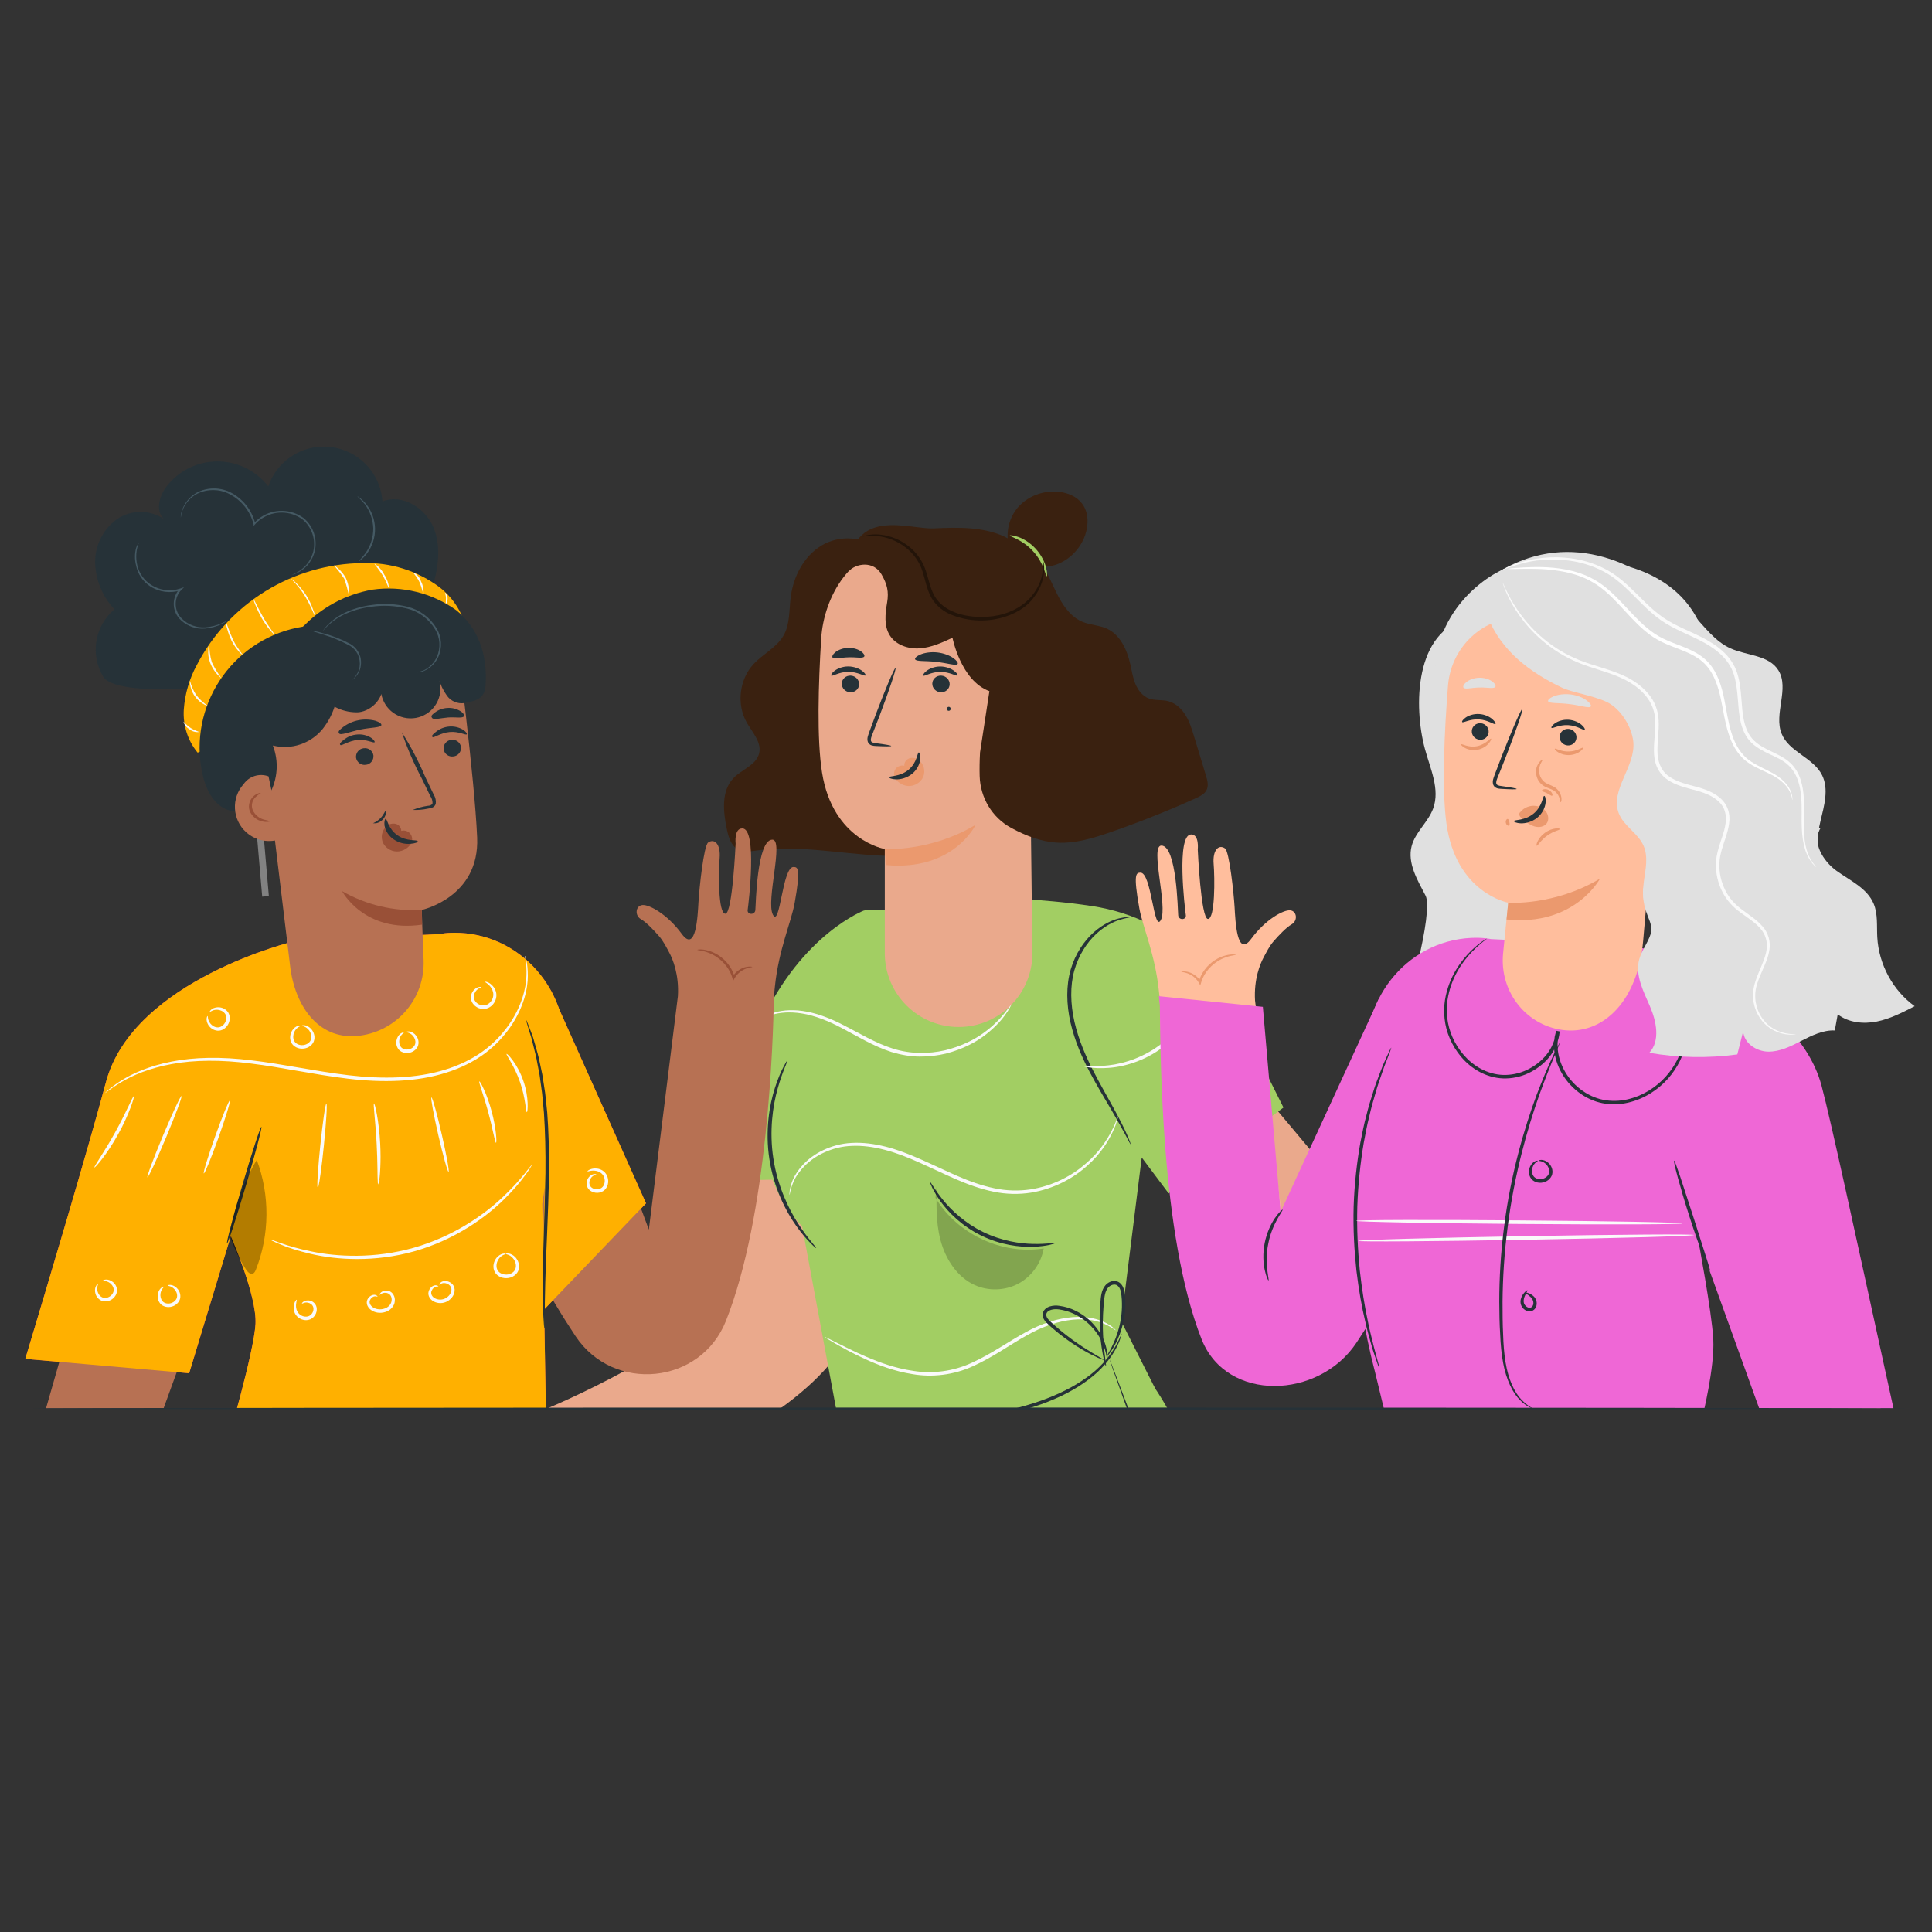<?xml version="1.0" encoding="utf-8"?>
<!-- Generator: Adobe Illustrator 24.0.0, SVG Export Plug-In . SVG Version: 6.00 Build 0)  -->
<svg version="1.1" xmlns="http://www.w3.org/2000/svg" xmlns:xlink="http://www.w3.org/1999/xlink" x="0px" y="0px"
	 viewBox="0 0 512 512" style="enable-background:new 0 0 512 512;" xml:space="preserve">
<rect x="0" y="0" width="512" height="512" fill="#333333" stroke="none"/>
<style type="text/css">
	.st0{fill:#263238;}
	.st1{fill:#848484;}
	.st2{opacity:0.6;}
	.st3{fill:#FFFFFF;}
	.st4{opacity:0.3;}
	.st5{fill:#455A64;}
	.st6{fill:#6993F6;}
	.st7{fill:#FFB000;}
	.st8{opacity:0.2;}
	.st9{fill:#FAFAFA;}
	.st10{fill:#A36957;}
	.st11{fill:#7C3B29;}
	.st12{fill:#EA81DB;}
	.st13{fill:#B77153;}
	.st14{fill:#995037;}
	.st15{fill:none;stroke:#4E585D;stroke-width:1.593;stroke-miterlimit:10;}
	.st16{fill:#FBFBFB;}
	.st17{fill:#FFBE9D;}
	.st18{opacity:0.6;fill:#FFFFFF;enable-background:new    ;}
	.st19{fill:#E0E0E0;}
	.st20{fill:#EB996E;}
	.st21{fill:#D1734A;}
	.st22{fill:#F7B73E;}
	.st23{fill:#FFAD9D;}
	.st24{fill:#E88774;}
	.st25{fill:#EF67D6;}
	.st26{fill:#A2CE63;}
	.st27{fill:#EAA98C;}
	.st28{fill:none;stroke:#4E585D;stroke-width:1.982;stroke-miterlimit:10;}
	.st29{clip-path:url(#SVGID_2_);}
	.st30{fill:#3A2110;}
	.st31{fill:#231409;}
	.st32{opacity:0.4;}
	.st33{fill:#E8505B;}
	.st34{fill:#828282;}
	.st35{fill:none;stroke:#4E585D;stroke-width:1.348;stroke-miterlimit:10;}
	.st36{fill:#0C45A8;}
	.st37{clip-path:url(#SVGID_4_);}
	.st38{fill:#B78876;}
	.st39{fill:#AA6550;}
	.st40{fill:#183D72;}
	.st41{fill:none;stroke:#4E585D;stroke-width:2.507;stroke-miterlimit:10;}
</style>
<g id="Layer_2">
</g>
<g id="Layer_3">
</g>
<g id="Layer_4">
</g>
<g id="Layer_5">
</g>
<g id="Layer_6">
	<g>
		<g>
			<defs>
				<rect id="SVGID_1_" x="-40" y="103.56" width="568.39" height="269.65"/>
			</defs>
			<clipPath id="SVGID_2_">
				<use xlink:href="#SVGID_1_"  style="overflow:visible;"/>
			</clipPath>
			<g class="st29">
				<g>
					<g>
						<path class="st27" d="M476.89,292.43c-2.95-3.37-17.59,8.23-18.9,9.12c-1.27,0.86-2.64-0.97-1.42-1.71
							c1.76-1.06,20.02-12.7,17.15-16.04c-1.59-1.85-4.65,1.31-4.65,1.31s-16.28,12.15-17.57,10.52c-1.32-1.65,8-9.1,11.32-11.39
							c3.28-2.26,3.54-4.74,1.33-5.36c-1.51-0.42-11.84,6.35-15.07,8.7c-3.23,2.34-11.97,8.92-10.3,2.17
							c1.67-6.75,0.41-12.57-1.03-13.91c-1.44-1.34-3.82,0.17-3.41,2.3c0.33,1.72-0.01,4.74-0.36,7.01c-0.29,1.89-0.9,3.72-1.81,5.4
							c-1.03,1.91-1.98,3.49-2.82,4.81c-8.52,4.64-35.25,18.04-60.51,20.41c-6.04,0.57-11.8-0.52-17.13-5.74l-13.39-15.96
							l-25.87,19.69c0,0,8.06,10.01,19.27,23.53c29.36,35.4,114.77-19.34,114.77-19.34l-0.05-0.09c7.68-3.02,16.14-6.52,20.53-8.97
							c9.04-5.04,8.6-5.86,7.84-6.81c-2.06-2.56-16.24,8.26-14.54,4.17C461.97,302.14,479.16,295.02,476.89,292.43z"/>
					</g>
				</g>
				<g>
					<g>
						<path class="st27" d="M107.24,405.09c-0.4-3.96,16.03-6.43,17.4-6.74c1.33-0.3,0.97-2.31-0.25-1.96
							c-1.76,0.5-20.41,5.3-20.84,1.41c-0.24-2.16,3.67-2.23,3.67-2.23s17.77-3.2,17.51-5.03c-0.27-1.86-10.77-0.33-14.27,0.44
							c-3.46,0.76-5.23-0.58-4.29-2.39c0.64-1.24,11.31-3.83,14.8-4.51c3.48-0.68,13.07-2.36,7.67-5.37
							c-5.4-3.01-8.42-7.36-8.41-9.11c0-1.74,2.43-2.38,3.56-0.82c0.92,1.25,3.09,2.87,4.77,4.02c1.4,0.96,2.96,1.67,4.6,2.1
							c1.86,0.49,3.47,0.83,4.84,1.09c8.19-2.72,37.16-15.53,54.03-30.51c4.03-3.58,8.35-50.51,8.35-50.51l0,0l32.8,5.7l-4.01,38.59
							c-0.66,41.33-86.9,61.59-86.9,61.59l-0.03-0.09c-6.62,3.16-14.04,6.52-18.29,7.89c-8.76,2.82-9.03,2.03-9.18,0.96
							c-0.41-2.89,15.23-5.54,11.54-6.92C122.61,401.29,107.55,408.13,107.24,405.09z"/>
					</g>
				</g>
				<g>
					<g>
						<path class="st26" d="M229.08,241.24c0,0-0.24,0.09-0.68,0.29c-3.67,1.66-21.42,10.96-30.59,39.5
							c-10.26,31.94-10.26,31.94-10.26,31.94l32.7-0.69"/>
					</g>
					<g>
						<g>
							<g>
								<path class="st26" d="M204.61,290.26c-0.89,4.71-1.92,9.47-1.66,14.16c0.41,7.66,4.3,14.82,9.5,20.46
									c0.04,0.04,0.09,0.09,0.13,0.13l10.15,54.54l83.38-11.62l-8.97-17.76l5.43-43.42l7.13,9.51l30.43-22.75l-8.61-17.25
									c-3.54-7.42-8.51-16.13-13.78-21.72c-7.43-7.88-17.49-12.74-28.2-14.4c-7.68-1.19-15.08-1.64-15.08-1.64l-33.02,2.56
									c-1.55,0.34,4.11-0.11-12.36,0.18L204.61,290.26"/>
							</g>
						</g>
						<g>
							<g>
								<g>
									<path class="st0" d="M216.29,330.75c-0.05,0.05-0.63-0.43-1.59-1.41c-0.96-0.97-2.27-2.47-3.69-4.47
										c-2.84-3.97-5.97-10.21-7.11-17.67c-1.15-7.46-0.03-14.35,1.49-18.99c0.75-2.33,1.55-4.16,2.18-5.37
										c0.63-1.22,1.04-1.85,1.1-1.82c0.18,0.08-1.26,2.75-2.56,7.4c-1.31,4.62-2.28,11.34-1.16,18.61
										c1.11,7.27,4.05,13.4,6.68,17.41C214.26,328.5,216.43,330.62,216.29,330.75z"/>
								</g>
							</g>
						</g>
						<g>
							<g>
								<g>
									<path class="st0" d="M279.58,329.45c0.01,0.07-0.52,0.25-1.5,0.47c-0.99,0.22-2.44,0.43-4.25,0.49
										c-3.61,0.15-8.75-0.5-13.77-2.96c-5.03-2.46-8.7-6.11-10.79-9.05c-1.06-1.47-1.79-2.75-2.23-3.66
										c-0.44-0.91-0.61-1.44-0.55-1.47c0.16-0.09,1.15,1.92,3.38,4.67c2.2,2.75,5.82,6.19,10.67,8.55
										c4.84,2.37,9.77,3.11,13.3,3.16C277.37,329.73,279.55,329.27,279.58,329.45z"/>
								</g>
							</g>
						</g>
						<g>
							<g>
								<g>
									<path class="st0" d="M299.44,243.06c0.01,0.12-1,0.17-2.72,0.71c-1.71,0.53-4.09,1.7-6.4,3.91
										c-2.3,2.2-4.49,5.46-5.62,9.52c-1.13,4.05-1.04,8.83,0.04,13.59c1.11,4.78,2.99,9.11,4.94,12.91
										c1.95,3.81,3.91,7.15,5.46,10.01c1.57,2.86,2.75,5.22,3.49,6.89c0.74,1.67,1.07,2.63,1.01,2.65
										c-0.08,0.03-0.53-0.87-1.38-2.47c-0.85-1.6-2.13-3.9-3.77-6.7c-1.64-2.81-3.66-6.11-5.68-9.93
										c-2.02-3.82-3.97-8.22-5.11-13.13c-1.12-4.9-1.19-9.86,0.05-14.1c1.24-4.23,3.59-7.59,6.05-9.8
										c2.48-2.22,5.01-3.33,6.8-3.75c0.9-0.2,1.61-0.32,2.09-0.32C299.18,243.02,299.43,243.02,299.44,243.06z"/>
								</g>
							</g>
						</g>
					</g>
					<g>
						<g>
							<g>
								<g>
									<path class="st26" d="M356.54,654.54c0,0-12.61,24.52-45.54,12.61c0,0-32.23,17.52-63.06-2.1c0,0-39.92,5.35-61.64-5.16
										l27.93-240.9l8.06-49.75l77.37-9.04c0,0,20.07,15.19,33.05,87.42c10.31,57.39,16.82,142.46,16.82,142.46L356.54,654.54z"/>
								</g>
							</g>
						</g>
					</g>
					<g>
						<g>
							<path class="st0" d="M297.26,353.45c0.03,0.01-0.04,0.29-0.21,0.82c-0.16,0.53-0.42,1.32-0.89,2.27
								c-0.89,1.92-2.59,4.56-5.39,7.16c-2.81,2.57-6.66,5.05-11.27,7.03c-4.6,2.02-9.92,3.5-15.55,4.7
								c-11.3,2.4-21.84,2.61-29.36,2.07c-3.77-0.25-6.79-0.7-8.87-1.02c-0.94-0.18-1.73-0.33-2.38-0.46
								c-0.54-0.12-0.83-0.19-0.82-0.22c0.01-0.07,1.17,0.05,3.26,0.31c2.09,0.21,5.11,0.55,8.86,0.71
								c7.48,0.36,17.92,0.04,29.12-2.33c5.59-1.2,10.87-2.63,15.4-4.58c4.56-1.9,8.36-4.27,11.17-6.72
								c2.79-2.48,4.53-4.99,5.51-6.82c0.52-0.91,0.83-1.66,1.05-2.17C297.09,353.71,297.23,353.44,297.26,353.45z"/>
						</g>
					</g>
					<g>
						<g>
							<path class="st9" d="M297.24,378.6c0.01-0.01,0.1,0.12,0.24,0.37c0.17,0.31,0.37,0.68,0.62,1.14
								c0.42,1.05,1.1,2.62,1.35,4.79c0.62,4.29-0.46,10.86-4.59,17.47c-2.05,3.32-4.9,6.48-8.05,9.74
								c-3.14,3.26-6.65,6.6-9.79,10.55c-3.17,3.93-5.61,8.69-7.5,13.84c-1.88,5.17-3.25,10.73-4.68,16.43
								c-1.44,5.69-2.93,11.27-5.1,16.42c-2.17,5.15-5.03,9.77-8.29,13.73c-3.26,3.96-6.86,7.29-10.54,9.97
								c-3.71,2.65-7.45,4.69-10.99,6.25c-7.16,3-13.46,3.91-17.75,4.1c-1.08,0.02-2.04,0.09-2.87,0.06
								c-0.81-0.05-1.5-0.09-2.1-0.13c-0.52-0.04-0.94-0.07-1.29-0.1c-0.29-0.03-0.44-0.05-0.43-0.07c0-0.02,0.15-0.03,0.44-0.03
								c0.35,0,0.77,0,1.29,0c0.59,0.01,1.28,0.02,2.09,0.04c0.83,0,1.78-0.1,2.85-0.15c4.26-0.3,10.47-1.3,17.5-4.35
								c3.48-1.58,7.15-3.63,10.79-6.27c3.61-2.67,7.14-5.98,10.33-9.89c3.19-3.91,5.98-8.47,8.1-13.53
								c2.12-5.08,3.59-10.61,5.03-16.3c1.43-5.69,2.81-11.28,4.72-16.51c1.92-5.22,4.43-10.09,7.69-14.07
								c3.21-4.01,6.76-7.33,9.91-10.56c3.15-3.22,6.01-6.33,8.04-9.55c4.12-6.45,5.29-12.85,4.79-17.06
								C298.61,380.67,297.09,378.65,297.24,378.6z"/>
						</g>
					</g>
					<g>
						<g>
							<path class="st9" d="M330.87,434.05c0.08,0.05-0.93,1.55-3.27,3.2c-2.3,1.65-6.09,3.32-10.51,3.32
								c-4.42-0.01-8.22-1.68-10.51-3.33c-2.34-1.66-3.34-3.15-3.26-3.2c0.12-0.12,1.29,1.19,3.64,2.64
								c2.31,1.45,5.95,2.94,10.14,2.94c4.19,0,7.83-1.48,10.14-2.93C329.58,435.24,330.75,433.93,330.87,434.05z"/>
						</g>
					</g>
					<g>
						<g>
							<path class="st0" d="M294.03,360.21c0,0,0.14,0.28,0.37,0.86c0.24,0.61,0.56,1.46,0.99,2.55c0.86,2.29,2.11,5.59,3.71,9.82
								c1.6,4.28,3.55,9.51,5.81,15.56c2.19,6.06,5.06,13,5.84,21.23c0.35,4.08,0.01,8.51-1.61,12.74
								c-1.55,4.24-4.04,8.21-6.42,12.34c-2.35,4.13-4.71,8.58-5.24,13.61c-0.7,5,0.29,10.22,1.7,15.37
								c1.41,5.17,3.35,10.36,4.71,15.88c0.65,2.76,1.22,5.6,1.3,8.52c0.13,1.46-0.03,2.93-0.12,4.4c-0.06,0.74-0.25,1.46-0.38,2.19
								c-0.13,0.73-0.27,1.47-0.53,2.17c-0.8,2.89-2.28,5.56-3.95,8.06c-1.67,2.51-3.66,4.81-5.71,7.05
								c-4.08,4.49-8.58,8.72-11.99,13.85c-1.68,2.57-3.05,5.31-3.84,8.22c-0.75,2.92-0.93,5.94-0.81,8.94
								c0.24,6,1.5,11.91,1.34,17.86c-0.3,11.99-7.32,22.8-16.74,28.28c-4.74,2.79-9.96,4.01-14.62,5.96
								c-4.69,1.83-8.91,4.77-10.95,9.07c-2.1,4.24-2.64,8.9-3.61,13.25c-1.03,4.35-2.42,8.47-4.37,12.08
								c-3.86,7.25-8.97,12.86-14.12,16.81c-5.14,4-10.24,6.49-14.55,8c-2.14,0.83-4.14,1.23-5.83,1.7
								c-1.73,0.29-3.2,0.58-4.39,0.71c-1.17,0.08-2.07,0.15-2.73,0.2c-0.61,0.04-0.93,0.03-0.93,0.03s0.31-0.06,0.92-0.13
								c0.65-0.07,1.55-0.17,2.71-0.29c1.18-0.17,2.64-0.48,4.35-0.8c1.68-0.49,3.66-0.92,5.77-1.77c4.25-1.56,9.28-4.08,14.34-8.07
								c5.07-3.95,10.09-9.53,13.85-16.7c1.91-3.58,3.25-7.63,4.25-11.93c0.95-4.31,1.46-9.02,3.62-13.45
								c1.09-2.19,2.68-4.2,4.68-5.76c1.98-1.59,4.28-2.75,6.66-3.74c4.74-2,9.91-3.23,14.49-5.95
								c9.15-5.35,15.98-15.91,16.25-27.54c0.15-5.81-1.1-11.69-1.35-17.8c-0.13-3.05,0.05-6.18,0.84-9.22
								c0.82-3.03,2.24-5.88,3.96-8.51c3.5-5.26,8.04-9.5,12.09-13.97c2.04-2.22,4-4.49,5.63-6.94c1.63-2.44,3.07-5.02,3.83-7.8
								c0.26-0.67,0.39-1.38,0.51-2.08c0.12-0.71,0.31-1.4,0.37-2.11c0.09-1.42,0.24-2.84,0.12-4.26c-0.07-2.84-0.62-5.62-1.26-8.35
								c-1.33-5.45-3.26-10.63-4.67-15.86c-1.41-5.2-2.42-10.54-1.68-15.71c0.56-5.21,3.01-9.77,5.38-13.9
								c2.41-4.15,4.88-8.07,6.41-12.2c1.59-4.11,1.94-8.41,1.63-12.43c-0.72-8.08-3.52-15.02-5.67-21.1
								c-2.2-6.08-4.1-11.32-5.65-15.62c-1.52-4.26-2.71-7.59-3.54-9.89c-0.38-1.1-0.68-1.96-0.9-2.58
								C294.11,360.51,294.03,360.21,294.03,360.21z"/>
						</g>
					</g>
					<g class="st8">
						<g>
							<path d="M190.27,657.43c9.16,2.61,18.5,5.25,28.02,4.95c9.52-0.3,19.42-4,24.91-11.78c5.69-8.07,6.1-19.54,13.47-26.11
								c5.2-4.63,12.56-5.63,19.21-7.71c20.32-6.38,36.02-25.48,38.34-46.64c1.93-17.61-4.53-36.26,2.04-52.71
								c3.5-8.77,10.48-16.07,12.57-25.28c3.41-15.02-6.98-29.35-16.75-41.25c-2.5-3.05-12.68-10.12-12.68-10.12
								s-3.37,11.17-3.08,15.97c0.79,13.01,10.69,25.66,7.96,38.41c-3.07,14.29-20.31,23.45-24.85,37.35
								c-4.85,14.84,4.2,32.89-8.89,49.86c-6.56,8.5-25.28,11.01-32.15,19.26c-4.47,5.36-5.24,16.37-7.43,23
								c-6.75,20.5-18.08,27.46-39.07,32.47"/>
						</g>
					</g>
					<g>
						<g>
							<path class="st9" d="M296.27,295.97c0.03,0.01-0.06,0.36-0.26,1.03c-0.11,0.37-0.24,0.78-0.39,1.24
								c-0.21,0.49-0.44,1.03-0.7,1.63c-1.13,2.39-3.12,5.83-6.74,9c-3.52,3.22-8.69,6.17-14.99,7.2c-3.14,0.49-6.55,0.45-9.92-0.27
								c-3.39-0.69-6.75-1.91-10.08-3.35c-6.64-2.92-12.72-6.2-18.75-7.74c-2.99-0.78-5.93-1.17-8.67-1.04
								c-2.74,0.08-5.23,0.79-7.35,1.75c-4.27,1.95-6.81,5.02-7.95,7.35c-1.11,2.38-1.12,3.9-1.25,3.87c0,0-0.13-1.53,0.91-4.03
								c1.06-2.44,3.61-5.71,8-7.8c2.17-1.03,4.76-1.81,7.6-1.93c2.83-0.16,5.86,0.21,8.93,0.98c6.17,1.53,12.33,4.83,18.9,7.72
								c3.3,1.43,6.6,2.63,9.89,3.31c3.29,0.71,6.56,0.77,9.6,0.32c6.11-0.94,11.18-3.75,14.68-6.83c3.59-3.04,5.64-6.34,6.85-8.65
								c0.28-0.58,0.54-1.1,0.77-1.57c0.18-0.45,0.33-0.84,0.47-1.19C296.09,296.3,296.24,295.96,296.27,295.97z"/>
						</g>
					</g>
					<g>
						<g>
							<path class="st9" d="M295.69,352.52c-0.07,0.09-0.94-0.72-2.82-1.59c-0.94-0.43-2.16-0.82-3.6-1.08
								c-1.45-0.22-3.13-0.29-4.98-0.11c-3.69,0.36-7.98,1.74-12.25,4.19c-4.32,2.39-8.76,5.65-14.05,8.06
								c-5.29,2.48-11.1,3.03-16.05,2.19c-4.99-0.77-9.23-2.45-12.65-4c-3.43-1.57-6.09-3.07-7.92-4.11
								c-0.91-0.52-1.61-0.95-2.08-1.24c-0.47-0.29-0.71-0.46-0.69-0.49c0.03-0.06,1.08,0.46,2.95,1.4
								c1.88,0.94,4.58,2.34,8.02,3.82c3.43,1.47,7.64,3.05,12.51,3.75c4.85,0.76,10.38,0.22,15.53-2.19
								c5.17-2.35,9.62-5.58,14.02-7.96c4.37-2.46,8.81-3.81,12.62-4.1c1.9-0.15,3.64-0.03,5.13,0.25c1.49,0.32,2.72,0.77,3.67,1.27
								c0.94,0.5,1.63,0.96,2.04,1.34C295.5,352.29,295.71,352.49,295.69,352.52z"/>
						</g>
					</g>
					<g>
						<g>
							<path class="st9" d="M318.57,255.16c0.06,0,0.14,0.67,0.13,1.88c0,1.21-0.16,2.98-0.65,5.1c-0.93,4.22-3.56,9.99-8.67,14.4
								c-5.12,4.4-11.22,6.15-15.53,6.45c-2.17,0.17-3.94,0.06-5.14-0.11c-1.2-0.17-1.85-0.35-1.84-0.41
								c0.02-0.19,2.67,0.34,6.91-0.15c4.19-0.46,10.04-2.26,14.97-6.5c4.92-4.25,7.56-9.77,8.64-13.84
								C318.52,257.86,318.38,255.15,318.57,255.16z"/>
						</g>
					</g>
					<g>
						<g>
							<path class="st9" d="M268.15,265.95c0.03,0.02-0.08,0.25-0.32,0.68c-0.26,0.42-0.55,1.09-1.12,1.84
								c-1.02,1.56-2.83,3.64-5.48,5.7c-2.64,2.07-6.28,3.94-10.6,5.05c-2.17,0.51-4.51,0.8-6.94,0.78
								c-2.43-0.01-4.94-0.46-7.41-1.2c-4.92-1.58-9.06-4.2-12.93-6.21c-3.84-2.08-7.52-3.48-10.76-4
								c-3.23-0.55-5.92-0.25-7.67,0.25c-1.76,0.5-2.66,1.04-2.7,0.95c-0.02-0.03,0.2-0.17,0.62-0.43c0.42-0.26,1.08-0.58,1.97-0.88
								c1.77-0.63,4.55-1.05,7.89-0.57c3.34,0.44,7.17,1.83,11.07,3.88c3.93,1.98,8.05,4.56,12.81,6.08
								c4.75,1.53,9.65,1.42,13.85,0.47c4.2-1.03,7.77-2.78,10.4-4.73C266.16,269.71,267.94,265.77,268.15,265.95z"/>
						</g>
					</g>
					<g>
						<g>
							<path class="st0" d="M292.5,360.38c-0.03,0.05-0.63-0.15-1.68-0.62c-1.05-0.48-2.54-1.22-4.31-2.28
								c-1.77-1.06-3.82-2.42-5.95-4.13c-1.07-0.87-2.14-1.76-3.25-2.84c-0.52-0.55-1.12-1.37-0.96-2.39
								c0.14-1.04,1.1-1.69,1.9-1.91c0.83-0.25,1.7-0.28,2.49-0.15c0.79,0.1,1.54,0.28,2.27,0.49c1.45,0.46,2.77,1.14,3.93,1.92
								c2.32,1.57,3.91,3.58,4.93,5.41c1.02,1.83,1.43,3.51,1.57,4.66c0.15,1.15,0.09,1.8,0.04,1.8c-0.23,0.05-0.11-2.64-2.2-6.12
								c-1.04-1.7-2.62-3.57-4.83-5.01c-1.1-0.71-2.35-1.33-3.71-1.75c-1.36-0.36-2.88-0.74-4.21-0.33c-0.67,0.2-1.17,0.6-1.24,1.14
								c-0.11,0.53,0.24,1.11,0.71,1.6c0.99,0.99,2.1,1.94,3.12,2.79c2.07,1.72,4.05,3.12,5.75,4.24
								C290.28,359.13,292.56,360.24,292.5,360.38z"/>
						</g>
					</g>
					<g>
						<g>
							<path class="st0" d="M293.09,362.07c-0.06,0.01-0.27-0.59-0.53-1.72c-0.26-1.12-0.58-2.76-0.82-4.82
								c-0.23-2.05-0.39-4.51-0.31-7.25c0.04-1.37,0.13-2.8,0.29-4.28c0.09-0.75,0.22-1.54,0.56-2.32c0.32-0.77,0.94-1.52,1.77-1.91
								c0.8-0.41,1.93-0.42,2.69,0.19c0.76,0.6,1.06,1.46,1.23,2.21c0.27,1.55,0.29,2.97,0.23,4.36c-0.13,2.77-0.75,5.2-1.48,7.15
								c-0.74,1.95-1.6,3.41-2.24,4.36c-0.65,0.96-1.1,1.42-1.14,1.39c-0.16-0.1,1.44-2.13,2.74-5.98c0.63-1.92,1.17-4.29,1.24-6.96
								c0.03-1.31-0.01-2.77-0.27-4.12c-0.15-0.66-0.42-1.31-0.89-1.66c-0.46-0.36-1.11-0.37-1.7-0.08
								c-1.24,0.57-1.65,2.07-1.8,3.47c-0.17,1.45-0.28,2.86-0.34,4.2c-0.12,2.69-0.04,5.12,0.1,7.15
								C292.73,359.54,293.25,362.03,293.09,362.07z"/>
						</g>
					</g>
					<g class="st8">
						<g>
							<path d="M248.34,313.21c-0.21,5.16-0.41,10.42,0.9,15.42c1.31,5,4.38,9.8,9.08,11.93c3.62,1.64,8.01,1.5,11.52-0.36
								c3.51-1.87,6.08-5.42,6.75-9.34c-11.06,1.75-22.92-3.8-28.67-13.42"/>
						</g>
					</g>
					<g>
						<g>
							<g>
								<g>
									<path class="st30" d="M232.95,146c-3.8-3.99-10.52-4.29-15.23-1.44c-4.72,2.85-7.49,8.26-8.18,13.73
										c-0.43,3.42-0.17,7.09-1.87,10.09c-1.83,3.23-5.51,4.92-8.02,7.66c-3.75,4.08-4.49,10.63-1.75,15.45
										c1.49,2.62,3.99,5.22,3.28,8.15c-0.75,3.11-4.53,4.23-6.76,6.52c-3.31,3.41-2.79,8.89-1.81,13.54
										c0.44,2.09,1.1,4.42,2.99,5.42c1.51,0.8,3.33,0.5,5.02,0.26c10.64-1.48,21.41,0.76,32.14,1.34
										c10.73,0.58,22.42-0.88,30.23-8.26"/>
								</g>
							</g>
							<g>
								<g>
									<g>
										<g>
											<g>
												<path class="st27" d="M272.57,166.57l1.03,86.41c-0.21,10.65-8.9,19.18-19.56,19.18l0,0c-10.8,0-19.56-8.76-19.56-19.56
													V225c0,0-13.77-2.29-16.63-20.26c-1.42-8.94-0.97-23.59-0.22-35.57c0.68-10.78,7.74-24.33,22.1-24.29
													C239.74,144.88,271.08,142.6,272.57,166.57z"/>
											</g>
										</g>
									</g>
									<g>
										<g>
											<g>
												<g>
													<g>
														<g>
															<path class="st0" d="M223.08,181.13c-0.04,1.22,0.95,2.26,2.22,2.33c1.27,0.07,2.33-0.86,2.38-2.08
																c0.04-1.22-0.95-2.26-2.22-2.33C224.19,178.98,223.12,179.91,223.08,181.13z"/>
														</g>
													</g>
												</g>
											</g>
										</g>
										<g>
											<g>
												<g>
													<g>
														<g>
															<g>
																<path class="st0" d="M220.29,179.04c0.29,0.3,2.03-0.99,4.51-0.99c2.48-0.03,4.3,1.25,4.57,0.94
																	c0.13-0.13-0.16-0.68-0.95-1.25c-0.78-0.57-2.11-1.13-3.66-1.13c-1.54,0.01-2.84,0.58-3.59,1.16
																	C220.41,178.36,220.15,178.91,220.29,179.04z"/>
															</g>
														</g>
													</g>
												</g>
											</g>
										</g>
									</g>
									<g>
										<g>
											<g>
												<g>
													<g>
														<g>
															<path class="st0" d="M247.07,181.13c-0.04,1.22,0.95,2.26,2.22,2.33c1.27,0.07,2.33-0.86,2.38-2.08
																c0.04-1.22-0.95-2.26-2.22-2.33C248.17,178.98,247.11,179.91,247.07,181.13z"/>
														</g>
													</g>
												</g>
											</g>
										</g>
										<g>
											<g>
												<g>
													<g>
														<g>
															<g>
																<path class="st0" d="M244.68,179.04c0.29,0.3,2.03-0.99,4.51-0.98c2.48-0.03,4.3,1.25,4.57,0.94
																	c0.13-0.13-0.16-0.68-0.95-1.25c-0.78-0.57-2.11-1.13-3.66-1.13c-1.54,0.01-2.84,0.58-3.59,1.16
																	C244.8,178.36,244.54,178.91,244.68,179.04z"/>
															</g>
														</g>
													</g>
												</g>
											</g>
										</g>
									</g>
									<g>
										<g>
											<g>
												<g>
													<g>
														<g>
															<path class="st0" d="M236.19,197.69c0.01-0.14-1.53-0.41-4.03-0.73c-0.63-0.07-1.23-0.19-1.34-0.62
																c-0.15-0.46,0.12-1.14,0.42-1.88c0.6-1.53,1.22-3.14,1.87-4.82c2.6-6.87,4.48-12.51,4.21-12.61
																c-0.28-0.1-2.61,5.38-5.21,12.25c-0.63,1.69-1.22,3.31-1.79,4.85c-0.24,0.72-0.65,1.54-0.33,2.49
																c0.17,0.47,0.64,0.82,1.04,0.93c0.41,0.12,0.76,0.13,1.08,0.15C234.62,197.82,236.18,197.83,236.19,197.69z"/>
														</g>
													</g>
												</g>
											</g>
										</g>
									</g>
									<g>
										<g>
											<g>
												<g>
													<g>
														<path class="st20" d="M234.48,225c0,0,12.09,0.78,24.07-6.42c0,0-5.84,12.35-23.83,10.66L234.48,225z"/>
													</g>
												</g>
											</g>
										</g>
									</g>
									<g>
										<g>
											<path class="st20" d="M237.26,206.21c-0.46-0.74-0.43-1.76,0.09-2.46c0.52-0.7,1.48-1.04,2.32-0.81
												c-0.12-0.85,0.51-1.7,1.32-1.98c0.81-0.28,1.74-0.06,2.44,0.43c1.36,0.95,1.88,2.9,1.25,4.44
												c-0.63,1.54-2.31,2.55-3.97,2.47s-3.2-1.19-3.88-2.71"/>
										</g>
									</g>
									<g>
										<g>
											<g>
												<g>
													<g>
														<g>
															<path class="st0" d="M243.49,199.41c-0.4-0.02-0.41,2.67-2.71,4.58c-2.3,1.92-5.17,1.61-5.19,1.99
																c-0.04,0.17,0.64,0.52,1.85,0.56c1.19,0.04,2.92-0.34,4.33-1.51c1.41-1.17,2.01-2.74,2.1-3.84
																C243.98,200.06,243.68,199.39,243.49,199.41z"/>
														</g>
													</g>
												</g>
											</g>
										</g>
									</g>
									<g>
										<g>
											<g>
												<g>
													<g>
														<path class="st0" d="M242.51,174.7c0.24,0.67,2.72,0.35,5.63,0.71c2.92,0.29,5.26,1.14,5.65,0.54
															c0.17-0.29-0.24-0.92-1.19-1.58c-0.94-0.65-2.44-1.27-4.19-1.47c-1.75-0.19-3.35,0.09-4.41,0.52
															C242.94,173.85,242.41,174.38,242.51,174.7z"/>
													</g>
												</g>
											</g>
										</g>
									</g>
									<g>
										<g>
											<g>
												<g>
													<g>
														<path class="st0" d="M220.64,174.25c0.44,0.56,2.14-0.02,4.2-0.05c2.05-0.1,3.79,0.38,4.19-0.21
															c0.18-0.29-0.1-0.85-0.86-1.38c-0.75-0.53-2-0.97-3.41-0.92c-1.41,0.04-2.63,0.56-3.35,1.13
															C220.68,173.4,220.44,173.98,220.64,174.25z"/>
													</g>
												</g>
											</g>
										</g>
									</g>
								</g>
							</g>
							<g>
								<g>
									<path class="st30" d="M259.72,199.4c-0.13,2.37-0.15,4.45-0.1,6.25c0.16,5.73,3.29,11.01,8.33,13.74
										c3.91,2.12,8.01,3.72,12.42,3.93c4.76,0.22,9.42-1.23,13.92-2.78c7.69-2.66,15.26-5.67,22.67-9.03
										c1.09-0.5,2.27-1.08,2.8-2.15c0.58-1.19,0.21-2.6-0.18-3.86c-1.04-3.43-2.08-6.85-3.12-10.28c-0.6-1.96-1.2-3.95-2.28-5.7
										c-1.08-1.75-2.71-3.25-4.7-3.73c-1.63-0.4-3.39-0.1-4.97-0.67c-1.7-0.62-2.91-2.18-3.61-3.85
										c-0.7-1.67-0.96-3.48-1.36-5.25c-0.86-3.8-2.65-7.8-6.2-9.42c-2.01-0.92-4.33-0.94-6.38-1.77
										c-2.89-1.17-4.91-3.82-6.38-6.57c-1.47-2.75-2.54-5.72-4.3-8.29c-1.32-1.93-3.14-3.67-5.28-4.5
										c-1.11-1.02-2.32-1.93-3.68-2.68c-5.95-3.28-13.13-3.07-19.92-2.77c-6.57,0.29-21.62-5.95-22.57,11.45
										c1.97-2.23,6.67-2.93,8.79,0.76c1.48,2.58,1.97,4.55,1.47,7.47c-0.5,2.93-0.87,6.16,0.71,8.67
										c1.62,2.58,4.95,3.67,7.98,3.44c3.04-0.22,5.88-1.52,8.64-2.8c0,0,2.2,11.39,9.78,14.15L259.72,199.4z"/>
								</g>
							</g>
							<g>
								<g>
									<g>
										<path class="st0" d="M251.91,188.04c-0.11,0.27-0.41,0.41-0.68,0.3c-0.27-0.11-0.39-0.41-0.28-0.69
											c0.11-0.27,0.41-0.41,0.68-0.3C251.89,187.46,252.02,187.77,251.91,188.04z"/>
									</g>
								</g>
							</g>
						</g>
						<g>
							<path class="st30" d="M268.18,146.83c-1.96-3.76-1.37-8.64,1.25-11.97c2.62-3.33,7.09-5.03,11.3-4.52
								c2.29,0.28,4.6,1.24,6,3.07c1.8,2.34,1.81,5.66,0.83,8.45c-1.55,4.4-5.64,7.97-10.29,8.31c-4.65,0.34-9.47-2.98-10.27-7.58"
								/>
						</g>
						<g>
							<g>
								<path class="st26" d="M277.4,152.71c-0.28,0.07-0.73-3.49-3.59-6.58c-2.79-3.15-6.29-3.94-6.19-4.22
									c0.02-0.11,0.92-0.09,2.28,0.4c1.36,0.48,3.13,1.53,4.62,3.17c1.49,1.65,2.35,3.52,2.7,4.91
									C277.58,151.8,277.52,152.7,277.4,152.71z"/>
							</g>
						</g>
						<g>
							<g>
								<path class="st31" d="M276.43,148.71c0.03-0.01,0.09,0.23,0.18,0.68c0.07,0.45,0.13,1.13,0.09,2
									c-0.1,1.72-0.72,4.31-2.65,6.82c-3.63,5.23-13.49,8.38-22.45,4.49c-2.19-1.03-4.06-2.75-5.06-4.86
									c-1.01-2.08-1.37-4.22-1.98-6.12c-1.1-3.84-3.85-6.47-6.46-7.9c-2.64-1.46-5.14-1.81-6.82-1.82c-1.69,0-2.62,0.24-2.64,0.15
									c-0.01-0.03,0.22-0.11,0.66-0.22c0.44-0.13,1.11-0.23,1.98-0.3c1.72-0.1,4.34,0.15,7.15,1.6c2.76,1.4,5.77,4.18,6.98,8.23
									c0.65,1.96,1.04,4.07,1.98,5.97c0.92,1.9,2.59,3.44,4.64,4.41c2.04,0.99,4.27,1.44,6.42,1.6c2.16,0.15,4.26,0.01,6.2-0.41
									c3.89-0.83,7.04-2.86,8.88-5.23c1.9-2.34,2.6-4.78,2.81-6.44C276.52,149.67,276.34,148.72,276.43,148.71z"/>
							</g>
						</g>
					</g>
				</g>
			</g>
			<g class="st29">
				<g>
					<g>
						<path class="st19" d="M389.26,163.85c-14.54,3.25-14.63,23.55-11.65,34.59c1.41,5.24,4.06,10.73,2.19,15.82
							c-1.32,3.61-4.72,6.24-5.7,9.95c-1.18,4.52,1.53,9.01,3.69,13.15c2.16,4.14-4.83,30.82-7.8,34.42
							c8.7,0.69,29.07-1.02,37.73-2.1c8.66-1.08,14.28-22.94,20.77-28.77"/>
					</g>
				</g>
				<g>
					<g>
						<g>
							<g>
								<path class="st17" d="M350.31,299.31l-10.08,27.14l-7.63-61.3c-0.34-5.7,1.37-9.73,2.24-11.36c0.82-1.53,1.58-3.09,2.73-4.4
									c1.39-1.59,3.32-3.62,4.71-4.42c1.72-0.98,1.41-3.53-0.35-3.72c-1.76-0.19-6.57,2.4-10.36,7.57
									c-3.78,5.17-4.18-4.78-4.39-8.41c-0.21-3.62-1.39-14.79-2.55-15.58c-1.7-1.16-3.3,0.5-3,4.11c0.3,3.66,0.42,14.53-1.5,14.59
									c-1.88,0.07-2.71-18.4-2.71-18.4s0.46-3.99-1.75-3.99c-3.99,0.01-1.68,19.54-1.41,21.39c0.19,1.29-1.89,1.44-2.02,0.04
									c-0.13-1.44-0.39-18.45-4.45-18.48c-3.12-0.02,1.75,16.09-0.14,19.7c-1.9,3.61-2.45-12.63-5.43-12.53
									c-1.11,0.04-1.94,0.22-0.28,9.46c0.89,4.97,4.17,12.12,5.17,21.82l0.27,2.51c0.18,12.08,1.61,57.63,12.59,85.34
									c6.64,16.74,29.54,19,39.5,4c6.76-10.18,14.93-24.45,21.46-41.81L350.31,299.31z"/>
							</g>
							<g>
								<path class="st25" d="M334.67,266.82l4.72,54.35l26.11-56.67l15.43,49.54c-6.53,17.37-14.69,31.63-21.46,41.81
									c-9.96,15-34.38,15.84-41.02-0.9c-10.98-27.71-10.89-76.36-11.08-88.44l-0.27-2.51L334.67,266.82z"/>
							</g>
							<g>
								<g>
									<path class="st20" d="M313.05,257.5c0,0.09,0.63,0.08,1.59,0.42c0.94,0.33,2.26,1.09,3.07,2.54l0.38,0.68l0.22-0.75
										c0.28-0.98,0.78-2,1.47-2.95c1.49-2.03,3.54-3.24,5.1-3.75c1.57-0.56,2.64-0.53,2.63-0.66c0.01-0.06-1.08-0.28-2.78,0.19
										c-1.68,0.42-3.92,1.63-5.52,3.81c-0.75,1.01-1.26,2.13-1.54,3.19l0.59-0.07c-0.97-1.61-2.48-2.36-3.52-2.6
										C313.68,257.28,313.04,257.44,313.05,257.5z"/>
								</g>
							</g>
						</g>
					</g>
					<g>
						<g>
							<g>
								<path class="st17" d="M497.64,455.95c0.4,1.35,0.83,2.95,1.25,4.86c0.36,1.64,0.42,3.32,0.21,4.99
									c-0.25,2.02-0.7,4.68-1.39,6.06c-0.86,1.71,0.81,3.58,2.36,2.79c1.55-0.79,4.04-5.45,4.26-11.62
									c0.22-6.17,6.08,1.58,8.26,4.36c2.19,2.78,9.35,11.08,10.74,11.08c2.04,0.01,2.42-2.17,0.17-4.9
									c-2.28-2.76-8.41-11.39-6.89-12.47c1.5-1.07,12.44,13.25,12.44,13.25s1.84,3.44,3.65,2.25c3.25-2.15-9.49-16.52-10.74-17.86
									c-0.87-0.93,0.75-2.17,1.63-1.12c0.9,1.08,10.58,14.54,13.91,12.38c2.56-1.66-10.38-11.91-10.83-15.82
									c-0.46-3.91,9.02,8.78,11.4,7.09c0.89-0.63,1.46-1.22-5.03-7.72c-3.15-3.15-15.27-12.71-15.27-12.71l-24.59-85.88h-32.28
									L497.64,455.95z"/>
							</g>
						</g>
						<g>
							<g>
								<g>
									<path class="st25" d="M516.5,436.45c-5.9-19.6-28.8-130.22-33.78-148.77c-7.21-26.86-49.63-36.99-49.63-36.99l-38.01-1.82
										c0,0-1.92-0.47-5.27-0.31c-17.41,0.87-29.96,17.14-27.3,34.36l-1.48,9.09c-3.91,23.93-2.74,48.41,3.43,71.86l2.8,11.57
										h83.92c0,0,3.26-13.08,2.86-20.49c-0.4-7.41-4.09-26.82-4.09-26.82l41.89,116.25L516.5,436.45z"/>
								</g>
							</g>
						</g>
						<g>
							<g>
								<path class="st0" d="M442.66,255.86c0,0,1.31,1.6,2.69,5.02c1.33,3.37,2.85,8.79,1.51,15.36c-0.64,3.25-2.22,6.69-4.84,9.62
									c-2.6,2.92-6.25,5.36-10.59,6.36c-2.16,0.5-4.49,0.58-6.78,0.13c-2.3-0.45-4.51-1.49-6.42-2.97
									c-3.82-2.92-6.58-7.75-6.41-12.98c0.06-0.56,0.12-1.12,0.19-1.67c0.13-0.54,0.27-1.07,0.39-1.57l0.93,0.18
									c-0.21,2.51-1.24,4.87-2.74,6.77c-1.53,1.88-3.48,3.33-5.59,4.31c-2.11,0.99-4.42,1.44-6.66,1.37
									c-2.25-0.08-4.4-0.74-6.28-1.75c-3.77-2.04-6.37-5.4-7.85-8.83c-1.5-3.45-1.76-7.08-1.28-10.2
									c1.04-6.33,4.42-10.55,6.85-12.97c2.51-2.45,4.27-3.31,4.27-3.31c0.07,0.09-1.62,1.06-4.01,3.56
									c-2.32,2.46-5.54,6.67-6.45,12.81c-0.42,3.03-0.13,6.48,1.34,9.79c1.45,3.27,3.97,6.46,7.54,8.37
									c1.78,0.94,3.8,1.55,5.89,1.61c2.09,0.05,4.26-0.37,6.24-1.31c1.98-0.93,3.81-2.3,5.24-4.06c1.4-1.77,2.33-3.95,2.53-6.24
									l0.93,0.18c-0.12,0.47-0.24,0.96-0.36,1.45c-0.06,0.51-0.11,1.03-0.17,1.55c-0.16,4.84,2.42,9.43,6.03,12.19
									c1.8,1.4,3.88,2.39,6.02,2.82c2.15,0.43,4.35,0.37,6.41-0.09c4.13-0.93,7.67-3.24,10.19-6.03c2.54-2.8,4.1-6.08,4.76-9.23
									c1.39-6.36,0.01-11.71-1.19-15.08C443.74,257.59,442.55,255.91,442.66,255.86z"/>
							</g>
						</g>
						<g>
							<g>
								<path class="st5" d="M439,400.77c0.19-0.02,0.26,2.9,1.62,7.32c1.33,4.39,4.24,10.29,9.39,15.1
									c5.16,4.81,11.24,7.32,15.71,8.34c4.51,1.06,7.42,0.93,7.42,1.12c0,0.06-0.72,0.14-2.03,0.14c-1.31,0-3.22-0.14-5.53-0.59
									c-4.6-0.87-10.91-3.34-16.22-8.3c-5.31-4.96-8.21-11.09-9.39-15.61c-0.61-2.27-0.88-4.17-0.97-5.47
									C438.91,401.5,438.95,400.78,439,400.77z"/>
							</g>
						</g>
						<g>
							<g>
								<path class="st5" d="M355.11,433.87c-0.06-0.17,1.85-0.84,4.62-2.48c1.39-0.81,2.95-1.93,4.58-3.29
									c1.6-1.4,3.24-3.07,4.74-5c1.48-1.95,2.68-3.97,3.62-5.87c0.9-1.92,1.59-3.72,2.01-5.27c0.88-3.1,1.04-5.12,1.21-5.1
									c0.07,0,0.07,0.51,0.03,1.43c-0.03,0.92-0.22,2.24-0.58,3.85c-0.35,1.61-0.98,3.48-1.87,5.48
									c-0.93,1.98-2.13,4.07-3.66,6.08c-1.55,1.99-3.26,3.69-4.94,5.09c-1.7,1.37-3.35,2.46-4.81,3.21
									c-1.46,0.76-2.69,1.29-3.57,1.55C355.62,433.8,355.13,433.93,355.11,433.87z"/>
							</g>
						</g>
						<g>
							<g>
								<path class="st5" d="M425.5,406.53c0,0,0.08,0.3,0.18,0.91c0.11,0.64,0.25,1.53,0.44,2.67c0.37,2.4,0.91,5.86,1.6,10.29
									c1.38,8.94,3.37,21.87,5.98,37.83c5.14,31.93,12.69,75.97,21.91,124.44c4.65,24.24,9.27,47.29,13.66,68.21
									c4.45,20.91,8.56,39.72,12.27,55.46c0.92,3.94,1.79,7.68,2.62,11.23c0.86,3.54,1.68,6.87,2.44,9.99
									c1.52,6.24,2.81,11.62,3.96,15.99c1.1,4.35,1.96,7.74,2.55,10.09c0.27,1.13,0.49,2,0.64,2.63c0.14,0.59,0.19,0.91,0.19,0.91
									s-0.11-0.29-0.28-0.88c-0.18-0.63-0.42-1.49-0.73-2.61c-0.64-2.34-1.55-5.72-2.73-10.05c-1.2-4.36-2.55-9.73-4.12-15.96
									c-0.78-3.12-1.62-6.45-2.51-9.98c-0.85-3.54-1.74-7.29-2.68-11.22c-3.79-15.72-7.98-34.52-12.47-55.43
									c-4.44-20.92-9.09-43.97-13.74-68.22c-9.22-48.48-16.66-92.55-21.63-124.51c-2.52-15.98-4.41-28.93-5.67-37.88
									c-0.61-4.45-1.09-7.92-1.42-10.32c-0.15-1.15-0.26-2.04-0.35-2.69C425.51,406.85,425.5,406.53,425.5,406.53z"/>
							</g>
						</g>
						<g>
							<g>
								<path class="st5" d="M393.4,755.06c0,0-0.05-0.29-0.09-0.85c-0.04-0.6-0.09-1.43-0.16-2.49c-0.13-2.24-0.31-5.46-0.54-9.59
									c-0.45-8.38-1.1-20.42-1.91-35.28c-0.43-7.45-0.9-15.6-1.4-24.35c-0.56-8.75-1.09-18.11-2.03-27.91
									c-1.87-19.63-3.93-41.22-5.72-63.91c-1.79-22.7-3.11-44.36-3.75-64.08c-0.67-19.72-0.66-37.5-0.24-52.41
									c0.14-7.46,0.54-14.2,0.79-20.12c0.4-5.91,0.69-11.01,1.03-15.17c0.38-4.12,0.68-7.33,0.88-9.57
									c0.11-1.06,0.19-1.88,0.25-2.49c0.06-0.56,0.12-0.84,0.12-0.84s0.01,0.29-0.02,0.85c-0.04,0.6-0.09,1.43-0.16,2.49
									c-0.16,2.24-0.4,5.45-0.7,9.58c-0.29,4.16-0.52,9.26-0.87,15.17c-0.2,5.92-0.56,12.65-0.65,20.11
									c-0.34,14.9-0.27,32.66,0.44,52.37c0.69,19.7,2.03,41.35,3.82,64.03c1.79,22.68,3.81,44.27,5.64,63.9
									c0.93,9.83,1.42,19.19,1.95,27.95c0.46,8.75,0.89,16.91,1.29,24.36c0.67,14.87,1.22,26.91,1.6,35.29
									c0.15,4.13,0.28,7.36,0.36,9.6c0.03,1.06,0.05,1.89,0.07,2.5C393.42,754.77,393.4,755.06,393.4,755.06z"/>
							</g>
						</g>
					</g>
				</g>
				<g>
					<g>
						<g>
							<g>
								<g>
									<path class="st19" d="M383.4,193.79c-9.35-23.09,4.25-36.98,13.03-41.93c5.23-2.95,11.4-3.52,17.35-3.61
										c5.88-0.09,11.81,0.24,17.47,1.8c5.66,1.56,11.07,4.44,15.01,8.86c6.99,7.85,8.42,19.4,7.57,30.03
										c-1,12.51-4.73,24.84-10.99,35.69c-0.8,1.39-1.71,2.83-3.11,3.59c-1.4,0.76-3.41,0.57-4.2-0.82"/>
								</g>
							</g>
						</g>
						<g>
							<g>
								<g>
									<g>
										<g>
											<g>
												<g>
													<g>
														<g>
															<g>
																<path class="st17" d="M414.99,273.05c10.09,0.82,19.09-7.92,20.47-23.81l6.99-80.76l-0.48,5.58
																	c0.12-3.37-2.3-6.25-5.58-6.64l-31.3-3.68c-10.79-1.27-20.49,6.91-21.36,17.98c-0.97,12.3-1.68,27.34-0.41,36.54
																	c2.56,18.49,16.37,20.96,16.37,20.96l-1.35,13.38C397.29,263.01,404.79,272.22,414.99,273.05L414.99,273.05z"/>
															</g>
														</g>
													</g>
												</g>
											</g>
											<g>
												<g>
													<g>
														<g>
															<g>
																<g>
																	<path class="st0" d="M401.93,209.09c0.01-0.15-1.53-0.43-4.04-0.78c-0.64-0.07-1.24-0.21-1.34-0.65
																		c-0.14-0.47,0.14-1.17,0.46-1.92c0.63-1.57,1.28-3.21,1.97-4.94c2.74-7.03,4.73-12.81,4.45-12.92
																		c-0.28-0.11-2.72,5.5-5.46,12.53c-0.66,1.73-1.29,3.39-1.89,4.97c-0.25,0.74-0.68,1.57-0.37,2.55
																		c0.16,0.49,0.62,0.84,1.03,0.96c0.41,0.13,0.76,0.14,1.08,0.16C400.35,209.2,401.92,209.23,401.93,209.09z"/>
																</g>
															</g>
														</g>
													</g>
												</g>
											</g>
											<g>
												<g>
													<g>
														<g>
															<g>
																<path class="st20" d="M399.69,239.22c0,0,12.15,0.91,24.32-6.37c0,0-6.71,12.71-24.77,10.82L399.69,239.22z"/>
															</g>
														</g>
													</g>
												</g>
											</g>
											<g>
												<g>
													<g>
														<g>
															<g>
																<path class="st20" d="M402.88,215.24c0.92-1.2,2.5-1.85,4.06-1.67c1.08,0.13,2.17,0.67,2.81,1.58
																	c0.64,0.91,0.76,2.19,0.15,3.04c-0.69,0.96-2.1,1.17-3.29,0.81c-1.18-0.36-2.2-1.17-3.16-1.97
																	c-0.27-0.22-0.54-0.46-0.7-0.76c-0.16-0.3-0.19-0.7,0.02-0.95"/>
															</g>
														</g>
													</g>
												</g>
											</g>
											<g>
												<g>
													<g>
														<g>
															<g>
																<g>
																	<path class="st0" d="M409.24,210.92c-0.41-0.03-0.46,2.74-2.81,4.68c-2.35,1.95-5.23,1.61-5.26,2
																		c-0.04,0.17,0.63,0.54,1.85,0.59c1.19,0.05,2.95-0.32,4.39-1.51c1.43-1.19,2.07-2.79,2.18-3.92
																		C409.72,211.59,409.43,210.9,409.24,210.92z"/>
																</g>
															</g>
														</g>
													</g>
												</g>
											</g>
										</g>
									</g>
								</g>
								<g>
									<g>
										<g>
											<g>
												<g>
													<path class="st19" d="M410.26,185.81c0.23,0.69,2.73,0.39,5.65,0.78c2.93,0.33,5.27,1.22,5.67,0.61
														c0.18-0.3-0.22-0.95-1.17-1.63c-0.93-0.68-2.43-1.33-4.19-1.54c-1.75-0.21-3.37,0.06-4.44,0.49
														C410.71,184.94,410.16,185.48,410.26,185.81z"/>
												</g>
											</g>
										</g>
									</g>
								</g>
								<g>
									<g>
										<g>
											<g>
												<g>
													<path class="st19" d="M387.83,182.21c0.43,0.58,2.16,0,4.23-0.01c2.07-0.08,3.81,0.42,4.22-0.18
														c0.18-0.29-0.08-0.87-0.84-1.43c-0.74-0.55-2-1.01-3.42-0.98c-1.42,0.03-2.66,0.55-3.39,1.13
														C387.89,181.33,387.64,181.93,387.83,182.21z"/>
												</g>
											</g>
										</g>
									</g>
								</g>
							</g>
						</g>
					</g>
					<g>
						<g>
							<path class="st19" d="M398.46,150.79c17.71-9.84,36.37-2.59,50.25,12.13c3.06,3.24,5.8,7.05,9.84,8.88
								c4.36,1.98,10.22,1.74,12.76,5.86c2.96,4.82-1.29,11.52,0.84,16.78c1.96,4.85,8.41,6.32,10.73,11
								c1.82,3.67,0.55,8.08-0.42,12.1c-0.98,4.02-1.41,8.85,1.5,11.69l-37.97,14.15c-1.7,0.63-3.54,0.91-5.31,0.52
								c-5.33-1.15-5.62-6.22-5.03-10.4c0.44-3.12,1.17-6.44-0.07-9.32c-1.46-3.4-5.32-5.26-6.62-8.73
								c-2.31-6.12,4.56-12.38,3.88-18.91c-0.43-4.11-3.48-8.87-7.16-10.57c-3.68-1.69-9.11-2.48-11.73-3.73
								c-8.32-3.96-16.15-9.67-19.78-18.98C392.33,158.61,394.13,153.26,398.46,150.79L398.46,150.79z"/>
						</g>
					</g>
					<g>
						<g>
							<path class="st20" d="M412.04,198.42c0.17-0.22,1.66,0.84,3.78,0.73c2.12-0.05,3.54-1.2,3.72-1
								c0.08,0.08-0.16,0.52-0.79,0.99c-0.63,0.47-1.67,0.92-2.89,0.96c-1.22,0.04-2.3-0.32-2.96-0.75
								C412.23,198.93,411.96,198.51,412.04,198.42z"/>
						</g>
					</g>
					<g>
						<g>
							<path class="st20" d="M387.18,197.23c0.14-0.23,1.9,0.97,4.21,0.52c2.31-0.44,3.54-2.18,3.76-2c0.1,0.06-0.05,0.59-0.62,1.26
								c-0.56,0.66-1.6,1.42-2.96,1.68c-1.36,0.26-2.61-0.07-3.37-0.5C387.43,197.77,387.11,197.32,387.18,197.23z"/>
						</g>
					</g>
					<g>
						<g>
							<path class="st20" d="M408.65,209.53c-0.09-0.25,0.79-0.66,1.76-0.17c0.97,0.48,1.17,1.43,0.92,1.51
								c-0.25,0.11-0.7-0.34-1.35-0.65C409.34,209.87,408.71,209.79,408.65,209.53z"/>
						</g>
					</g>
					<g>
						<g>
							<path class="st20" d="M399.64,217.07c0.23,0.15,0.28,0.48,0.36,0.8c0.05,0.32,0.12,0.65-0.02,0.87
								c-0.13,0.24-0.78,0.02-0.92-0.69C398.91,217.35,399.42,216.9,399.64,217.07z"/>
						</g>
					</g>
					<g>
						<g>
							<path class="st20" d="M407.24,224.12c-0.25-0.05,0.24-2.04,2.19-3.43c1.94-1.42,4-1.24,3.96-0.98
								c0.02,0.28-1.73,0.52-3.39,1.76C408.3,222.66,407.49,224.23,407.24,224.12z"/>
						</g>
					</g>
					<g>
						<g>
							<path class="st20" d="M413.6,212.6c-0.16,0-0.08-0.86-0.69-1.91c-0.31-0.52-0.78-1.05-1.49-1.38
								c-0.7-0.37-1.68-0.55-2.61-1.23c-1.87-1.39-2.05-3.82-1.46-5.08c0.56-1.33,1.4-1.76,1.45-1.67c0.11,0.11-0.5,0.69-0.81,1.88
								c-0.35,1.14-0.07,3,1.39,4.1c0.69,0.52,1.63,0.75,2.45,1.22c0.85,0.46,1.41,1.21,1.68,1.86
								C414.07,211.75,413.7,212.65,413.6,212.6z"/>
						</g>
					</g>
					<g>
						<g>
							<g>
								<g>
									<g>
										<g>
											<path class="st0" d="M390.05,193.59c-0.13,1.2,0.77,2.3,2,2.44c1.23,0.15,2.32-0.71,2.45-1.91
												c0.13-1.2-0.77-2.3-1.99-2.45C391.27,191.53,390.17,192.39,390.05,193.59z"/>
										</g>
									</g>
								</g>
							</g>
						</g>
						<g>
							<g>
								<g>
									<g>
										<g>
											<g>
												<path class="st0" d="M387.49,191.35c0.26,0.32,2.04-0.86,4.45-0.7c2.41,0.13,4.08,1.5,4.37,1.22
													c0.14-0.12-0.11-0.68-0.84-1.3c-0.72-0.62-1.97-1.26-3.47-1.35c-1.5-0.09-2.8,0.4-3.57,0.93
													C387.65,190.69,387.36,191.21,387.49,191.35z"/>
											</g>
										</g>
									</g>
								</g>
							</g>
						</g>
					</g>
					<g>
						<g>
							<g>
								<g>
									<g>
										<g>
											<path class="st0" d="M413.32,195.09c-0.13,1.2,0.77,2.3,2,2.44c1.23,0.15,2.32-0.71,2.45-1.91
												c0.13-1.2-0.77-2.3-1.99-2.45C414.55,193.03,413.45,193.88,413.32,195.09z"/>
										</g>
									</g>
								</g>
							</g>
						</g>
						<g>
							<g>
								<g>
									<g>
										<g>
											<g>
												<path class="st0" d="M411.15,192.87c0.26,0.32,2.04-0.86,4.45-0.7c2.41,0.13,4.08,1.5,4.37,1.22
													c0.14-0.12-0.1-0.68-0.84-1.3c-0.72-0.62-1.97-1.26-3.47-1.35c-1.5-0.09-2.8,0.4-3.57,0.93
													C411.31,192.21,411.02,192.73,411.15,192.87z"/>
											</g>
										</g>
									</g>
								</g>
							</g>
						</g>
					</g>
					<g>
						<path class="st19" d="M435.44,235.43c-0.37,6.95,3.06,8.7,1.98,12.15c-0.73,2.33-2.37,4.29-3.01,6.65
							c-1.14,4.22,1.12,8.47,2.84,12.45c1.72,3.98,2.78,9.14-0.17,12.32c7.69,1.34,15.58,1.48,23.33,0.43
							c0.52-2.05,1.03-4.09,1.55-6.14c0.2,3.17,3.5,5.35,6.61,5.4c3.11,0.06,6.04-1.43,8.82-2.86c2.79-1.43,5.74-2.89,8.85-2.75
							c0.26-1.42,0.52-2.85,0.78-4.27c2.87,2.21,6.78,2.61,10.33,1.91c3.55-0.71,6.83-2.4,10.06-4.07
							c-5.76-4.15-9.51-11.07-9.91-18.29c-0.16-2.98,0.19-6.1-0.95-8.84c-1.73-4.16-6.25-6.14-9.86-8.75
							c-3.61-2.61-6.68-7.7-4.14-11.44"/>
					</g>
					<g>
						<g>
							<path class="st9" d="M481.33,229.78c0,0-0.4-0.25-0.98-0.93c-0.58-0.67-1.32-1.79-1.88-3.4c-0.54-1.61-0.89-3.68-0.98-6.08
								c-0.12-2.4,0.1-5.12-0.15-8.07c-0.23-2.9-0.95-6.3-3.5-8.6c-2.5-2.35-6.52-2.94-9.62-5.8c-1.53-1.45-2.44-3.47-2.91-5.53
								c-0.5-2.08-0.6-4.22-0.79-6.36c-0.17-2.14-0.4-4.31-1.07-6.36c-0.65-2.05-1.93-3.88-3.58-5.37
								c-3.32-3.03-7.59-4.55-11.47-6.47c-1.95-0.95-3.83-2.06-5.48-3.38c-1.65-1.31-3.12-2.74-4.53-4.15
								c-2.79-2.81-5.42-5.51-8.42-7.27c-2.99-1.75-6.12-2.78-9.04-3.28c-5.87-0.98-10.76-0.21-13.95,0.67
								c-3.22,0.88-4.88,1.75-4.92,1.65c-0.01-0.03,0.4-0.25,1.2-0.63c0.8-0.38,2.01-0.9,3.62-1.38c3.2-1,8.15-1.89,14.17-0.98
								c2.99,0.47,6.22,1.48,9.33,3.27c3.13,1.8,5.84,4.55,8.64,7.33c1.41,1.39,2.86,2.79,4.47,4.05c1.6,1.27,3.4,2.33,5.33,3.26
								c3.81,1.88,8.19,3.4,11.71,6.6c1.74,1.56,3.15,3.57,3.84,5.78c0.71,2.2,0.93,4.44,1.1,6.59c0.18,2.15,0.28,4.26,0.75,6.23
								c0.44,1.97,1.27,3.8,2.64,5.11c2.76,2.64,6.81,3.31,9.53,5.85c1.37,1.24,2.26,2.85,2.78,4.44c0.53,1.6,0.75,3.2,0.85,4.71
								c0.21,3.03-0.06,5.75,0.01,8.11c0.03,2.37,0.32,4.39,0.8,5.98C479.81,228.53,481.45,229.71,481.33,229.78z"/>
						</g>
					</g>
					<g>
						<g>
							<path class="st3" d="M475,211.98c-0.12,0.05,0.05-1.62-1.65-3.69c-0.84-1.01-2.1-2.05-3.77-2.91
								c-1.66-0.9-3.71-1.63-5.79-2.93c-2.12-1.27-3.9-3.5-5.01-6.15c-1.12-2.65-1.72-5.67-2.28-8.78
								c-0.59-3.08-1.25-6.38-2.94-9.27c-0.85-1.44-1.98-2.71-3.4-3.68c-1.41-0.99-3.04-1.71-4.73-2.37
								c-1.69-0.67-3.41-1.28-5.04-2.08c-1.64-0.8-3.14-1.82-4.48-2.94c-2.68-2.27-4.84-4.83-7.01-7.12
								c-2.16-2.28-4.34-4.35-6.75-5.72c-2.38-1.42-4.88-2.21-7.19-2.72c-4.65-0.97-8.56-0.87-11.23-0.87
								c-1.25,0.02-2.27,0.03-3.08,0.05c-0.71,0.01-1.08,0-1.08-0.04c0-0.03,0.37-0.09,1.07-0.16c0.7-0.07,1.74-0.16,3.08-0.23
								c2.67-0.11,6.6-0.32,11.37,0.58c2.37,0.48,4.96,1.25,7.45,2.69c2.52,1.4,4.79,3.51,6.99,5.8c2.21,2.29,4.37,4.82,6.97,7
								c1.3,1.09,2.73,2.05,4.3,2.81c1.57,0.77,3.26,1.37,4.97,2.05c1.71,0.67,3.41,1.42,4.92,2.48c1.52,1.05,2.77,2.45,3.66,3.99
								c1.79,3.11,2.42,6.49,3,9.59c0.54,3.12,1.09,6.07,2.14,8.63c1.04,2.56,2.65,4.64,4.64,5.89c1.97,1.28,4.01,2.07,5.68,3.03
								c1.69,0.94,2.98,2.06,3.8,3.15c0.84,1.09,1.19,2.13,1.32,2.83c0.05,0.36,0.08,0.63,0.07,0.81
								C475.03,211.89,475.02,211.98,475,211.98z"/>
						</g>
					</g>
					<g>
						<g>
							<path class="st9" d="M476,274.05c0,0-0.57,0.16-1.68,0.14c-1.09-0.04-2.77-0.28-4.63-1.34c-1.84-1.02-3.79-3.04-4.66-5.96
								c-0.44-1.45-0.61-3.1-0.33-4.81c0.29-1.71,0.96-3.39,1.69-5.1c0.71-1.71,1.54-3.49,1.79-5.43c0.28-1.93-0.3-3.99-1.72-5.55
								c-1.39-1.59-3.32-2.78-5.21-4.18c-1.92-1.36-3.7-3.23-4.82-5.5c-1.15-2.26-1.77-4.86-1.68-7.52c0.05-2.7,1.1-5.24,1.88-7.75
								c0.39-1.26,0.71-2.55,0.75-3.84c0.04-1.28-0.25-2.57-0.95-3.65c-1.43-2.18-4.13-3.29-6.78-4.04
								c-2.69-0.74-5.59-1.32-7.97-3.05c-1.18-0.86-2.12-2.07-2.65-3.41c-0.55-1.34-0.71-2.77-0.72-4.14
								c-0.02-2.74,0.46-5.35,0.34-7.86c-0.06-2.51-0.97-4.84-2.52-6.67c-3.09-3.74-7.66-5.37-11.77-6.68
								c-2.08-0.67-4.11-1.29-6.02-2.07c-1.9-0.78-3.65-1.7-5.25-2.68c-6.41-4.01-10.15-9.06-12.23-12.64
								c-2.09-3.63-2.64-5.91-2.64-5.91c0.02-0.01,0.08,0.12,0.2,0.38c0.14,0.31,0.31,0.68,0.51,1.14c0.47,0.99,1.16,2.45,2.25,4.21
								c2.15,3.49,5.92,8.4,12.26,12.26c1.58,0.94,3.31,1.82,5.17,2.57c1.87,0.74,3.89,1.34,5.98,2c2.09,0.66,4.27,1.37,6.4,2.42
								c2.12,1.06,4.18,2.49,5.81,4.45c1.67,1.92,2.7,4.53,2.76,7.19c0.13,2.65-0.34,5.27-0.32,7.89c-0.03,2.59,0.81,5.27,3,6.79
								c2.14,1.56,4.91,2.15,7.66,2.89c2.71,0.78,5.64,1.9,7.32,4.45c0.82,1.25,1.14,2.76,1.1,4.19c-0.06,1.44-0.41,2.8-0.8,4.09
								c-0.81,2.58-1.81,5-1.86,7.51c-0.1,2.49,0.48,4.95,1.55,7.08c1.06,2.16,2.67,3.87,4.54,5.22c1.83,1.39,3.81,2.61,5.31,4.34
								c1.55,1.69,2.2,4.08,1.86,6.17c-0.3,2.1-1.17,3.91-1.9,5.61c-0.75,1.7-1.42,3.32-1.72,4.93c-0.28,1.6-0.15,3.18,0.24,4.56
								c0.79,2.8,2.59,4.76,4.34,5.79c1.76,1.06,3.38,1.36,4.45,1.46C475.42,274.08,475.99,274.01,476,274.05z"/>
						</g>
					</g>
				</g>
				<g>
					<g>
						<path class="st0" d="M407.77,307.58c-0.01-0.05,0.21-0.19,0.68-0.2c0.46-0.01,1.15,0.17,1.8,0.71
							c0.62,0.53,1.26,1.47,1.16,2.68c-0.07,1.24-1.19,2.33-2.48,2.59c-1.28,0.31-2.75-0.2-3.35-1.29c-0.6-1.06-0.43-2.18-0.09-2.92
							c0.36-0.77,0.9-1.23,1.33-1.41c0.42-0.19,0.69-0.16,0.7-0.11c0.07,0.14-0.95,0.42-1.39,1.76c-0.2,0.64-0.24,1.52,0.21,2.21
							c0.42,0.7,1.41,1.03,2.39,0.82c0.97-0.22,1.73-0.94,1.81-1.75c0.12-0.82-0.29-1.6-0.75-2.09
							C408.8,307.55,407.76,307.74,407.77,307.58z"/>
					</g>
				</g>
				<g>
					<g>
						<path class="st0" d="M404.22,342.59c0.03-0.09,0.82-0.08,1.89,0.67c0.51,0.36,1.1,1.09,1.13,2.05
							c0.02,0.47-0.08,0.99-0.4,1.44c-0.31,0.46-0.9,0.79-1.51,0.78c-1.23-0.07-2.02-0.96-2.29-1.85c-0.25-0.95,0.05-1.74,0.34-2.3
							c0.65-1.11,1.32-1.51,1.4-1.43c0.12,0.1-0.37,0.68-0.78,1.72c-0.18,0.5-0.32,1.17-0.11,1.75c0.19,0.57,0.83,1.15,1.45,1.16
							c0.61,0.02,1.03-0.61,1.02-1.25c0.02-0.64-0.31-1.17-0.69-1.55C404.88,343.02,404.15,342.73,404.22,342.59z"/>
					</g>
				</g>
				<g>
					<g>
						<path class="st0" d="M453.16,336.8c-0.12,0.05-0.85-1.52-1.86-4.12c-1.01-2.6-2.28-6.23-3.58-10.28
							c-1.3-4.05-2.38-7.74-3.11-10.43c-0.73-2.69-1.1-4.38-0.97-4.41s0.73,1.58,1.62,4.22c0.97,2.98,2.11,6.48,3.37,10.34
							c1.23,3.87,2.35,7.37,3.3,10.35C452.78,335.1,453.29,336.75,453.16,336.8z"/>
					</g>
				</g>
				<g>
					<g>
						<path class="st0" d="M365.51,362.52c-0.03,0.01-0.15-0.27-0.35-0.81c-0.23-0.65-0.5-1.44-0.83-2.4
							c-0.36-1.04-0.78-2.32-1.17-3.84c-0.41-1.51-0.93-3.22-1.33-5.15c-0.93-3.83-1.75-8.46-2.37-13.64
							c-0.56-5.19-0.89-10.93-0.73-16.95c0.2-6.02,0.87-11.74,1.77-16.88c0.52-2.56,0.97-5,1.6-7.23c0.54-2.26,1.18-4.32,1.79-6.2
							c0.55-1.89,1.24-3.55,1.78-5.02c0.53-1.47,1.07-2.71,1.53-3.71c0.42-0.91,0.77-1.67,1.07-2.3c0.25-0.52,0.4-0.79,0.43-0.77
							c0.03,0.01-0.06,0.31-0.25,0.85c-0.24,0.65-0.54,1.43-0.9,2.37c-0.41,1.02-0.9,2.27-1.38,3.75c-0.49,1.48-1.13,3.14-1.63,5.03
							c-0.56,1.88-1.16,3.94-1.66,6.19c-0.59,2.23-1.01,4.66-1.5,7.2c-0.85,5.11-1.48,10.78-1.68,16.75
							c-0.16,5.98,0.14,11.67,0.65,16.82c0.57,5.15,1.32,9.76,2.15,13.59c0.36,1.93,0.83,3.64,1.19,5.16
							c0.35,1.52,0.71,2.81,1.01,3.87c0.26,0.97,0.48,1.78,0.66,2.44C365.48,362.21,365.54,362.51,365.51,362.52z"/>
					</g>
				</g>
				<g>
					<g>
						<path class="st0" d="M336.17,339.33c-0.1,0.04-0.62-0.98-1.01-2.79c-0.39-1.79-0.55-4.39,0-7.16
							c0.56-2.77,1.69-5.11,2.74-6.62c1.05-1.52,1.92-2.26,2-2.19c0.25,0.17-2.78,3.63-3.79,9
							C334.99,334.91,336.46,339.27,336.17,339.33z"/>
					</g>
				</g>
				<g>
					<g>
						<path class="st9" d="M514.41,432.69c0.06,0.26-5.41,1.78-12.22,3.41c-6.81,1.62-12.38,2.73-12.44,2.47
							c-0.06-0.26,5.41-1.78,12.22-3.41C508.77,433.54,514.35,432.44,514.41,432.69z"/>
					</g>
				</g>
				<g>
					<g>
						<path class="st9" d="M514.45,427.85c0.06,0.26-5.79,1.86-13.07,3.58c-7.28,1.72-13.23,2.9-13.29,2.64
							c-0.06-0.26,5.79-1.86,13.07-3.58C508.44,428.78,514.39,427.59,514.45,427.85z"/>
					</g>
				</g>
				<g>
					<g>
						<path class="st9" d="M445.82,324.22c0,0.27-19.35,0.33-43.21,0.14c-23.87-0.19-43.21-0.56-43.21-0.82
							c0-0.26,19.35-0.33,43.22-0.13C426.47,323.59,445.82,323.96,445.82,324.22z"/>
					</g>
				</g>
				<g>
					<g>
						<path class="st9" d="M448.96,327.29c0,0.27-19.92,0.83-44.51,1.26c-24.59,0.43-44.52,0.57-44.53,0.3
							c0-0.26,19.92-0.83,44.51-1.26C429.01,327.16,448.95,327.02,448.96,327.29z"/>
					</g>
				</g>
				<g>
					<g>
						<path class="st0" d="M406.24,373.32c-0.01,0.03-0.34-0.11-0.96-0.41c-0.6-0.32-1.47-0.87-2.4-1.81
							c-1.92-1.82-3.7-5.35-4.54-9.93c-0.43-2.29-0.67-4.84-0.78-7.55c-0.18-2.72-0.22-5.62-0.24-8.68c0-6.12,0.37-12.85,1.28-19.86
							c1.76-14.04,5.43-26.39,8.66-35.04c1.65-4.32,3.14-7.76,4.24-10.09c0.53-1.08,0.97-1.96,1.31-2.67
							c0.31-0.61,0.49-0.92,0.52-0.9c0.03,0.01-0.09,0.35-0.34,0.98c-0.3,0.73-0.68,1.63-1.15,2.74c-1,2.38-2.39,5.84-3.95,10.17
							c-3.06,8.68-6.6,20.97-8.35,34.93c-0.9,6.97-1.3,13.66-1.35,19.74c0,3.04,0.01,5.94,0.15,8.64c0.08,2.71,0.27,5.21,0.65,7.47
							c0.74,4.51,2.37,7.96,4.15,9.8C404.88,372.73,406.31,373.21,406.24,373.32z"/>
					</g>
				</g>
			</g>
			<g class="st29">
				<g>
					<g>
						<g>
							<g>
								<g>
									<g>
										<path class="st33" d="M6.7,360.12c5.96-19.79,16.36-54.67,21.39-73.4c7.28-27.12,50.1-37.34,50.1-37.34l38.38-1.84
											c0,0,1.94-0.48,5.32-0.31c17.57,0.87,30.25,17.3,27.56,34.69l-5.74,37.09l1.25,71.57l-84.8-7.93c0,0,7.15-24.3,7.55-31.78
											c0.4-7.48-6.54-23.3-6.54-23.3l-11.04,36.35L6.7,360.12z"/>
									</g>
								</g>
							</g>
						</g>
						<g>
							<polygon class="st33" points="145.9,262.34 171.2,318.89 143.37,347.9 							"/>
						</g>
						<g>
							<g>
								<path class="st0" d="M139.45,270.34c0.06-0.02,0.49,1.04,1.23,3c0.19,0.5,0.39,1.05,0.6,1.63c0.18,0.62,0.37,1.28,0.57,1.99
									c0.41,1.43,0.9,3.05,1.25,4.89c0.2,0.92,0.4,1.88,0.61,2.87c0.16,1.01,0.32,2.06,0.49,3.15c0.39,2.17,0.54,4.52,0.82,6.97
									c0.37,4.93,0.53,10.37,0.47,16.06c-0.18,11.4-0.83,21.67-0.99,29.12c-0.09,3.72-0.15,6.74-0.13,8.82
									c0,2.08-0.03,3.24-0.1,3.24c-0.06,0-0.16-1.15-0.27-3.23c-0.13-2.08-0.18-5.11-0.17-8.84c-0.01-7.47,0.54-17.76,0.72-29.12
									c0.06-5.68-0.07-11.08-0.4-15.98c-0.25-2.44-0.38-4.78-0.73-6.93c-0.15-1.08-0.29-2.12-0.43-3.13
									c-0.19-0.99-0.37-1.95-0.55-2.86c-0.3-1.83-0.74-3.46-1.1-4.89c-0.18-0.71-0.34-1.37-0.5-2c-0.19-0.59-0.36-1.14-0.52-1.65
									C139.71,271.48,139.39,270.36,139.45,270.34z"/>
							</g>
						</g>
						<g>
							<g>
								<path class="st0" d="M69.27,298.62c0.25,0.07-1.59,7.06-4.11,15.6c-2.52,8.55-4.76,15.41-5.01,15.34
									c-0.25-0.07,1.59-7.06,4.11-15.61C66.77,305.41,69.02,298.54,69.27,298.62z"/>
							</g>
						</g>
						<g>
							<g>
								<path class="st9" d="M139.18,253.34c0,0,0.7,1.79,0.7,5.21c0.03,3.39-1.09,8.44-4.56,13.5c-1.73,2.51-4.01,5.03-6.91,7.17
									c-2.9,2.14-6.38,3.87-10.24,5.07c-7.73,2.45-16.77,2.66-25.94,1.57c-9.19-1.11-17.78-3.06-25.68-4.01
									c-7.89-1.04-15.11-0.98-21.02,0.13c-5.92,1.06-10.44,3.03-13.32,4.75c-2.89,1.71-4.28,2.99-4.35,2.91
									c-0.02-0.02,0.32-0.34,1-0.92c0.33-0.3,0.76-0.64,1.3-1.02c0.52-0.4,1.14-0.83,1.86-1.27c2.85-1.84,7.4-3.93,13.39-5.09
									c5.97-1.21,13.3-1.34,21.25-0.34c7.97,0.92,16.57,2.84,25.69,3.94c9.09,1.08,17.99,0.89,25.57-1.46
									c3.78-1.15,7.19-2.82,10.03-4.87c2.85-2.05,5.09-4.49,6.82-6.92c3.46-4.9,4.66-9.81,4.74-13.13
									C139.63,255.19,139.05,253.36,139.18,253.34z"/>
							</g>
						</g>
						<g>
							<g>
								<path class="st9" d="M25.02,309.39c-0.22-0.17,2.62-4.09,5.49-9.3c2.89-5.2,4.7-9.69,4.96-9.59
									c0.23,0.07-1.21,4.77-4.14,10.05C28.42,305.84,25.2,309.55,25.02,309.39z"/>
							</g>
						</g>
						<g>
							<g>
								<path class="st9" d="M39.07,312c-0.24-0.1,1.59-5,4.08-10.95c2.5-5.95,4.71-10.69,4.95-10.59c0.24,0.1-1.59,5-4.08,10.95
									C41.52,307.36,39.31,312.1,39.07,312z"/>
							</g>
						</g>
						<g>
							<g>
								<path class="st9" d="M54.02,310.96c-0.25-0.09,1.1-4.48,3-9.81c1.9-5.33,3.65-9.59,3.89-9.5c0.24,0.09-1.1,4.48-3,9.81
									C56.01,306.8,54.26,311.05,54.02,310.96z"/>
							</g>
						</g>
						<g>
							<g>
								<path class="st9" d="M84.33,313.98c0.05,0.01,0.06,0.18,0.04,0.55l-0.27-0.04c-0.05-1.37,0.25-5.7,0.77-10.8
									c0.64-6.24,1.37-11.28,1.63-11.25c0.26,0.03-0.05,5.11-0.69,11.35c-0.52,5.1-1.1,9.4-1.44,10.73l-0.27-0.04
									C84.21,314.13,84.28,313.97,84.33,313.98z"/>
							</g>
						</g>
						<g>
							<g>
								<path class="st9" d="M100.59,312.84c0.04,0.03-0.02,0.22-0.2,0.59l-0.23,0.48l-0.04-0.57c-0.11-1.4-0.04-5.43-0.3-10.16
									c-0.29-5.93-0.98-10.71-0.71-10.76c0.24-0.05,1.35,4.71,1.65,10.71c0.26,4.79-0.08,8.85-0.34,10.23l-0.28-0.09
									C100.4,312.95,100.55,312.81,100.59,312.84z"/>
							</g>
						</g>
						<g>
							<g>
								<path class="st9" d="M118.87,310.54c-0.25,0.06-1.47-4.31-2.72-9.75c-1.25-5.44-2.06-9.9-1.81-9.96
									c0.25-0.06,1.47,4.3,2.72,9.75C118.32,306.02,119.13,310.48,118.87,310.54z"/>
							</g>
						</g>
						<g>
							<g>
								<path class="st9" d="M131.45,302.85c-0.27,0.03-0.86-3.7-2.08-8.17c-1.2-4.48-2.59-7.99-2.34-8.1
									c0.22-0.11,2.02,3.3,3.24,7.86C131.52,298.99,131.69,302.83,131.45,302.85z"/>
							</g>
						</g>
						<g>
							<g>
								<path class="st9" d="M139.62,294.74c-0.29,0.01-0.31-3.75-1.83-8.02c-1.47-4.29-3.78-7.25-3.54-7.43
									c0.15-0.17,2.9,2.63,4.43,7.12C140.25,290.88,139.85,294.78,139.62,294.74z"/>
							</g>
						</g>
						<g>
							<g>
								<path class="st9" d="M140.94,308.73c0.03,0.02-0.11,0.26-0.39,0.7c-0.29,0.43-0.68,1.1-1.29,1.89
									c-1.16,1.62-2.98,3.85-5.52,6.36c-5.01,5.01-13.3,10.9-23.84,13.9c-10.54,2.99-20.7,2.33-27.59,0.7
									c-3.47-0.8-6.2-1.74-8.04-2.51c-0.93-0.36-1.61-0.72-2.09-0.93c-0.47-0.23-0.71-0.36-0.7-0.39
									c0.03-0.07,1.05,0.33,2.91,0.98c1.86,0.66,4.6,1.5,8.05,2.2c6.85,1.45,16.84,1.98,27.2-0.96
									c10.36-2.94,18.57-8.64,23.64-13.47c2.56-2.41,4.45-4.57,5.69-6.1C140.21,309.56,140.87,308.69,140.94,308.73z"/>
							</g>
						</g>
						<g>
							<g>
								<path class="st9" d="M55.61,268.12c-0.12-0.01,0.42-1.1,2.08-1.19c0.78-0.03,1.8,0.21,2.55,1.07
									c0.77,0.86,0.84,2.3,0.25,3.4c-0.56,1.11-1.78,1.88-2.93,1.73c-1.14-0.12-1.92-0.83-2.34-1.48
									c-0.87-1.42-0.28-2.48-0.21-2.39c0.15,0.01-0.09,0.97,0.75,2c0.4,0.49,1.07,0.97,1.86,1c0.77,0.06,1.6-0.47,2.04-1.3
									c0.43-0.84,0.4-1.81-0.09-2.41c-0.48-0.62-1.25-0.9-1.88-0.95C56.35,267.49,55.71,268.24,55.61,268.12z"/>
							</g>
						</g>
						<g>
							<g>
								<path class="st9" d="M79.65,271.83c0.06,0.15-1.03,0.31-1.66,1.65c-0.29,0.63-0.43,1.54-0.05,2.32
									c0.36,0.78,1.34,1.26,2.38,1.16c1.04-0.1,1.92-0.75,2.12-1.59c0.23-0.83-0.08-1.7-0.49-2.27c-0.87-1.2-1.97-1.15-1.94-1.3
									c-0.01-0.05,0.25-0.16,0.72-0.1c0.47,0.05,1.15,0.34,1.73,0.98c0.56,0.63,1.07,1.67,0.81,2.9
									c-0.24,1.25-1.52,2.21-2.87,2.31c-1.34,0.15-2.78-0.55-3.26-1.73c-0.49-1.15-0.18-2.27,0.25-3
									c0.45-0.74,1.06-1.15,1.52-1.29C79.38,271.72,79.65,271.78,79.65,271.83z"/>
							</g>
						</g>
						<g>
							<g>
								<path class="st9" d="M107.69,273.48c-0.08-0.09,1.05-0.5,2.25,0.6c0.55,0.52,1.09,1.41,0.96,2.52
									c-0.1,1.14-1.13,2.12-2.32,2.38c-1.18,0.29-2.54-0.15-3.12-1.13c-0.6-0.95-0.5-1.98-0.23-2.69c0.6-1.51,1.8-1.64,1.77-1.52
									c0.08,0.13-0.82,0.47-1.13,1.73c-0.14,0.59-0.12,1.39,0.32,2c0.41,0.62,1.31,0.9,2.2,0.7c0.88-0.2,1.57-0.85,1.67-1.59
									c0.13-0.74-0.2-1.47-0.59-1.94C108.63,273.55,107.67,273.63,107.69,273.48z"/>
							</g>
						</g>
						<g>
							<g>
								<path class="st9" d="M128.56,260.2c-0.01-0.1,1.2-0.03,2.28,1.4c0.51,0.69,0.91,1.8,0.61,2.99
									c-0.27,1.15-1.18,2.34-2.6,2.71c-1.44,0.34-2.82-0.34-3.52-1.33c-0.77-1.02-0.61-2.33-0.14-3.07
									c0.45-0.78,1.11-1.18,1.58-1.3c0.48-0.12,0.74-0.04,0.74,0.01c0.05,0.14-1.11,0.23-1.73,1.59c-0.3,0.65-0.33,1.54,0.25,2.25
									c0.54,0.7,1.62,1.18,2.6,0.94c1-0.25,1.74-1.14,1.99-2.02c0.27-0.89,0.04-1.77-0.33-2.4
									C129.52,260.67,128.49,260.34,128.56,260.2z"/>
							</g>
						</g>
						<g>
							<g>
								<path class="st9" d="M27.3,339.38c-0.09-0.08,0.86-0.64,2.19,0.08c0.61,0.35,1.3,1.02,1.48,2.05
									c0.21,1.04-0.37,2.2-1.32,2.83c-0.94,0.65-2.24,0.74-3.12,0.16c-0.88-0.56-1.25-1.44-1.34-2.14
									c-0.17-1.5,0.71-2.17,0.75-2.06c0.13,0.08-0.39,0.78-0.09,1.93c0.15,0.55,0.51,1.19,1.13,1.52c0.6,0.35,1.46,0.27,2.15-0.2
									c0.69-0.47,1.09-1.24,0.99-1.92c-0.08-0.69-0.53-1.27-0.99-1.61C28.17,339.31,27.32,339.53,27.3,339.38z"/>
							</g>
						</g>
						<g>
							<g>
								<path class="st9" d="M44.47,340.67c-0.08-0.09,1.04-0.5,2.27,0.56c0.56,0.51,1.12,1.37,1.05,2.49
									c-0.05,1.13-1,2.18-2.17,2.52c-1.15,0.37-2.53,0.05-3.21-0.85c-0.69-0.88-0.71-1.91-0.54-2.65
									c0.41-1.57,1.57-1.86,1.55-1.74c0.1,0.12-0.74,0.59-0.9,1.87c-0.07,0.61,0.05,1.4,0.55,1.96c0.48,0.57,1.4,0.78,2.27,0.51
									c0.87-0.27,1.51-0.96,1.58-1.71c0.1-0.75-0.25-1.47-0.66-1.93C45.41,340.74,44.46,340.83,44.47,340.67z"/>
							</g>
						</g>
						<g>
							<g>
								<path class="st9" d="M80.02,345.47c-0.04-0.03,0.04-0.27,0.4-0.52c0.35-0.25,1.01-0.44,1.78-0.25
									c0.75,0.15,1.69,0.94,1.74,2.09c0.08,1.08-0.52,2.32-1.73,2.85c-1.21,0.49-2.47,0.09-3.26-0.58
									c-0.83-0.69-1.12-1.67-1.13-2.42c-0.01-1.55,0.75-2.26,0.81-2.19c0.14,0.06-0.32,0.86-0.15,2.13
									c0.09,0.62,0.39,1.33,1.02,1.8c0.61,0.48,1.56,0.72,2.35,0.39c0.77-0.31,1.25-1.2,1.22-1.93c0-0.76-0.52-1.28-1.08-1.5
									C80.81,344.88,80.09,345.58,80.02,345.47z"/>
							</g>
						</g>
						<g>
							<g>
								<path class="st9" d="M100.63,343.15c-0.05-0.01-0.02-0.33,0.37-0.67c0.38-0.34,1.16-0.64,2.08-0.34
									c0.96,0.27,1.72,1.49,1.54,2.73c-0.09,1.28-1.22,2.48-2.56,2.84c-1.33,0.41-2.77,0.17-3.76-0.57
									c-0.5-0.36-0.88-0.89-1.03-1.44c-0.17-0.57-0.02-1.19,0.25-1.57c0.53-0.81,1.36-1.07,1.89-0.97
									c0.54,0.12,0.67,0.43,0.63,0.46c-0.05,0.06-0.27-0.11-0.66-0.09c-0.38,0.01-0.97,0.31-1.28,0.94
									c-0.36,0.59-0.07,1.45,0.71,1.97c0.77,0.53,1.92,0.71,2.99,0.38c1.08-0.31,1.85-1.12,1.97-2.05c0.16-0.92-0.29-1.75-0.92-2
									c-0.64-0.29-1.28-0.16-1.64,0.02C100.84,342.97,100.7,343.19,100.63,343.15z"/>
							</g>
						</g>
						<g>
							<g>
								<path class="st9" d="M116.45,340.47c-0.04-0.02-0.01-0.31,0.39-0.63c0.38-0.32,1.17-0.5,2.01-0.2
									c0.41,0.15,0.85,0.42,1.19,0.86c0.35,0.45,0.5,1.08,0.43,1.67c-0.13,1.23-1.05,2.34-2.29,2.87
									c-1.27,0.53-2.68,0.32-3.65-0.4c-0.48-0.37-0.83-0.87-0.96-1.42c-0.14-0.57,0.03-1.1,0.24-1.49
									c0.44-0.8,1.18-1.14,1.68-1.12c0.51,0.03,0.71,0.26,0.68,0.3c-0.03,0.07-0.27-0.02-0.64,0.07
									c-0.36,0.08-0.86,0.42-1.12,1.05c-0.3,0.61-0.11,1.41,0.64,1.91c0.71,0.48,1.83,0.64,2.77,0.23
									c0.96-0.4,1.68-1.27,1.79-2.11c0.16-0.88-0.39-1.51-1.01-1.82c-0.62-0.3-1.22-0.26-1.56-0.1
									C116.68,340.31,116.52,340.52,116.45,340.47z"/>
							</g>
						</g>
						<g>
							<g>
								<path class="st9" d="M134.01,332.28c0.05,0.15-1.16,0.18-1.98,1.56c-0.38,0.65-0.64,1.63-0.29,2.51
									c0.32,0.89,1.36,1.48,2.5,1.43c1.14-0.04,2.13-0.71,2.38-1.62c0.28-0.9-0.05-1.85-0.49-2.47c-0.93-1.32-2.13-1.25-2.1-1.4
									c-0.01-0.05,0.27-0.16,0.78-0.09c0.51,0.06,1.23,0.38,1.85,1.08c0.58,0.69,1.12,1.82,0.8,3.12c-0.3,1.33-1.73,2.3-3.18,2.33
									c-1.45,0.08-2.94-0.76-3.35-2.07c-0.42-1.27,0.02-2.44,0.55-3.18c0.56-0.75,1.26-1.12,1.75-1.23
									C133.74,332.14,134.02,332.23,134.01,332.28z"/>
							</g>
						</g>
						<g>
							<g>
								<path class="st9" d="M155.68,310.42c-0.09-0.05,0.8-0.95,2.62-0.73c0.86,0.12,1.98,0.65,2.53,1.81
									c0.53,1.08,0.54,2.68-0.53,3.79c-1.13,1.09-2.79,1-3.82,0.28c-0.53-0.36-0.89-0.92-1-1.5c-0.11-0.57,0.02-1.1,0.21-1.52
									c0.39-0.84,1.08-1.28,1.57-1.38c0.5-0.1,0.77,0.03,0.76,0.07c0,0.08-0.26,0.09-0.64,0.27c-0.37,0.17-0.84,0.6-1.08,1.28
									c-0.25,0.67-0.12,1.58,0.66,2.05c0.73,0.48,1.98,0.48,2.67-0.23c0.72-0.72,0.78-1.93,0.41-2.76
									c-0.36-0.86-1.16-1.34-1.87-1.52C156.69,309.99,155.74,310.57,155.68,310.42z"/>
							</g>
						</g>
						<g class="st4">
							<g>
								<path d="M60.9,327.39c1.05,3.18,2.5,6.23,4.31,9.05c0.41,0.64,1.1,1.37,1.81,1.08c0.41-0.17,0.62-0.62,0.79-1.04
									c3.66-9.22,3.74-19.8,0.23-29.08c-3.65,6.11-6.1,12.92-7.18,19.95"/>
							</g>
						</g>
					</g>
					<g>
						<g>
							<g>
								<path class="st13" d="M161.77,298.46l10.18,27.4l7.7-61.88c0.34-5.75-1.38-9.83-2.26-11.47c-0.83-1.54-1.6-3.12-2.76-4.44
									c-1.4-1.6-3.35-3.66-4.76-4.46c-1.74-0.99-1.43-3.56,0.35-3.76c1.78-0.2,6.64,2.42,10.45,7.64
									c3.82,5.22,4.22-4.83,4.44-8.49c0.21-3.66,1.4-14.93,2.57-15.73c1.72-1.17,3.33,0.5,3.03,4.15
									c-0.3,3.69-0.42,14.66,1.51,14.73c1.9,0.07,2.73-18.58,2.73-18.58s-0.47-4.03,1.77-4.03c4.03,0.01,1.69,19.73,1.42,21.6
									c-0.19,1.3,1.91,1.45,2.04,0.04c0.13-1.45,0.4-18.63,4.5-18.66c3.15-0.02-1.77,16.24,0.15,19.89
									c1.92,3.64,2.47-12.75,5.48-12.65c1.12,0.04,1.95,0.22,0.28,9.56c-0.9,5.02-4.2,12.24-5.22,22.03l-0.27,2.54
									c-0.19,12.2-1.63,58.18-12.71,86.15c-6.7,16.9-29.82,19.18-39.88,4.04c-6.83-10.28-15.07-24.68-21.66-42.21L161.77,298.46z"
									/>
							</g>
							<g>
								<g>
									<path class="st14" d="M199.38,256.25c0,0.09-0.63,0.08-1.6,0.42c-0.95,0.33-2.28,1.11-3.1,2.56l-0.38,0.68l-0.22-0.76
										c-0.28-0.99-0.78-2.02-1.49-2.98c-1.5-2.05-3.57-3.27-5.15-3.79c-1.58-0.57-2.66-0.53-2.66-0.67
										c-0.01-0.06,1.09-0.28,2.8,0.19c1.69,0.42,3.96,1.65,5.57,3.85c0.75,1.02,1.28,2.15,1.55,3.22l-0.6-0.08
										c0.98-1.63,2.5-2.38,3.55-2.62C198.74,256.04,199.39,256.19,199.38,256.25z"/>
								</g>
							</g>
						</g>
					</g>
					<g>
						<g>
							<path class="st9" d="M16.67,751.12c0,0,0.03-0.34,0.14-0.99c0.12-0.68,0.28-1.64,0.5-2.88c0.46-2.56,1.14-6.27,2-11.04
								c1.75-9.58,4.37-23.44,7.68-40.54c6.61-34.21,16.12-81.39,27.35-133.35c11.25-51.97,22.11-98.87,30.23-132.75
								c4.06-16.94,7.4-30.64,9.77-40.09c1.18-4.69,2.1-8.35,2.74-10.88c0.32-1.21,0.56-2.15,0.74-2.82
								c0.17-0.63,0.28-0.95,0.28-0.95s-0.05,0.33-0.19,0.98c-0.15,0.68-0.37,1.62-0.64,2.85c-0.6,2.53-1.46,6.21-2.57,10.92
								c-2.25,9.52-5.48,23.23-9.48,40.15c-7.96,33.92-18.71,80.83-29.96,132.8c-11.24,51.95-20.84,99.11-27.62,133.28
								c-3.36,17.06-6.08,30.89-7.97,40.48c-0.94,4.75-1.67,8.45-2.18,11.01c-0.25,1.23-0.45,2.18-0.59,2.86
								C16.77,750.8,16.67,751.12,16.67,751.12z"/>
						</g>
					</g>
					<g>
						<g>
							<path class="st9" d="M83.47,371.48c0.25,0.05-16.95,84.48-38.43,188.56C23.56,664.15,5.94,748.48,5.69,748.42
								c-0.25-0.05,16.95-84.47,38.43-188.58C65.59,455.77,83.21,371.43,83.47,371.48z"/>
						</g>
					</g>
					<g>
						<g>
							<path class="st9" d="M76.54,370.6c0,0-0.13,0.32-0.42,0.91c-0.31,0.63-0.75,1.5-1.32,2.63c-0.59,1.17-1.32,2.59-2.18,4.27
								c-0.43,0.84-0.9,1.75-1.4,2.72c-0.45,0.99-0.93,2.05-1.44,3.17c-1.02,2.24-2.15,4.73-3.39,7.45
								c-1.12,2.78-2.33,5.79-3.63,9.03c-2.51,6.52-5.12,14.04-7.65,22.46c-5.14,16.82-9.53,37.35-13.27,60.3
								c-3.7,22.97-6.64,48.39-10.2,75.02C24.45,611.84,15.2,659.65,7.55,694.02c-3.81,17.19-7.15,31.04-9.55,40.59
								c-1.22,4.74-2.16,8.43-2.82,10.98c-0.33,1.22-0.58,2.17-0.76,2.85c-0.18,0.64-0.29,0.96-0.29,0.96s0.05-0.34,0.2-0.99
								c0.16-0.68,0.38-1.64,0.67-2.87c0.61-2.56,1.5-6.26,2.65-11.02c2.29-9.57,5.53-23.44,9.26-40.64
								c7.49-34.39,16.62-82.19,23.8-135.44c3.57-26.61,6.53-52.04,10.28-75.03c3.8-22.97,8.26-43.52,13.49-60.35
								c2.57-8.43,5.24-15.95,7.8-22.46c1.33-3.23,2.57-6.25,3.71-9.02c1.27-2.71,2.42-5.2,3.47-7.43c0.52-1.11,1.02-2.17,1.48-3.15
								c0.51-0.96,0.99-1.86,1.44-2.7c0.89-1.66,1.64-3.08,2.26-4.23c0.6-1.11,1.07-1.98,1.41-2.59
								C76.36,370.89,76.54,370.6,76.54,370.6z"/>
						</g>
					</g>
					<g>
						<g>
							<path class="st9" d="M115.88,370.77c0,0,0.03,0.34,0.03,1c0,0.7,0,1.68,0,2.95c-0.02,2.63-0.04,6.44-0.08,11.32
								c-0.03,4.92-0.1,10.93-0.27,17.92c-0.15,6.98-0.29,14.94-0.58,23.72c-0.48,17.58-1.34,38.5-2.44,61.72
								c-1.15,23.22-2.59,48.74-4.27,75.51c-7.14,106.7-12.62,188.72-12.97,193.89c0,0-0.01-0.34,0.01-1
								c0.03-0.7,0.07-1.68,0.12-2.94c0.13-2.62,0.32-6.43,0.57-11.31c0.5-9.82,1.33-24.02,2.41-41.57
								c2.28-35.12,5.43-83.58,8.92-137.12c1.68-26.77,3.15-52.28,4.35-75.5c1.15-23.22,2.07-44.13,2.64-61.7
								c0.34-8.78,0.52-16.73,0.72-23.71c0.22-6.98,0.35-12.99,0.43-17.91c0.11-4.89,0.19-8.69,0.25-11.32
								c0.04-1.27,0.07-2.24,0.09-2.94C115.84,371.11,115.88,370.77,115.88,370.77z"/>
						</g>
					</g>
					<g>
						<g>
							<path class="st9" d="M113.89,758.42c0,0-0.01-0.34,0.01-1c0.03-0.69,0.06-1.66,0.11-2.92c0.12-2.6,0.29-6.37,0.52-11.21
								c0.45-9.77,1.09-23.85,1.88-41.22c1.51-34.81,3.34-82.91,5.17-136.05c1.74-53.14,3.32-101.24,4.46-136.1
								c0.56-17.39,1.01-31.47,1.33-41.24c0.17-4.84,0.3-8.61,0.4-11.21c0.05-1.25,0.1-2.22,0.13-2.92
								c0.03-0.66,0.07-0.99,0.07-0.99s0.02,0.34,0.02,1c-0.01,0.69-0.02,1.66-0.03,2.92c-0.05,2.6-0.12,6.38-0.22,11.22
								c-0.24,9.78-0.59,23.86-1.03,41.25c-0.93,34.83-2.35,82.96-4.19,136.11c-1.83,53.14-3.77,101.24-5.45,136.04
								c-0.86,17.4-1.57,31.49-2.18,41.21c-0.3,4.83-0.53,8.6-0.69,11.2c-0.09,1.25-0.16,2.22-0.2,2.91
								C113.94,758.09,113.89,758.42,113.89,758.42z"/>
						</g>
					</g>
					<g>
						<g>
							<path class="st9" d="M126.87,756.08c0,0-0.02-0.34,0-0.99c0.02-0.69,0.06-1.65,0.1-2.9c0.11-2.58,0.27-6.33,0.48-11.13
								c0.46-9.71,1.12-23.68,1.94-40.94c1.69-34.57,4.09-82.32,6.95-135.04c1.45-26.37,2.82-51.5,4.45-74.31
								c0.5-11.41,0.32-22.29,0.17-32.45c-0.18-10.17-0.43-19.64-0.71-28.29c-0.55-17.29-1.13-31.28-1.53-40.95
								c-0.2-4.8-0.35-8.55-0.45-11.13c-0.04-1.24-0.08-2.21-0.1-2.9c-0.02-0.65,0-0.99,0-0.99s0.05,0.33,0.1,0.98
								c0.05,0.69,0.11,1.65,0.19,2.89c0.15,2.58,0.36,6.32,0.63,11.13c0.51,9.66,1.19,23.65,1.83,40.95
								c0.32,8.65,0.62,18.12,0.83,28.3c0.18,10.18,0.4,21.05-0.08,32.51c-1.58,22.84-2.93,47.95-4.38,74.32
								c-2.82,52.71-5.38,100.43-7.23,135.02c-0.94,17.25-1.71,31.22-2.24,40.92c-0.28,4.8-0.5,8.54-0.65,11.13
								c-0.08,1.24-0.15,2.2-0.19,2.89C126.91,755.74,126.87,756.08,126.87,756.08z"/>
						</g>
					</g>
				</g>
				<g>
					<g>
						<path class="st13" d="M13.03,456.6c-0.41,1.36-0.84,2.98-1.26,4.9c-0.36,1.65-0.43,3.35-0.22,5.03
							c0.25,2.03,0.7,4.72,1.41,6.12c0.87,1.73-0.81,3.61-2.38,2.82c-1.56-0.8-4.08-5.5-4.3-11.73s-6.13,1.59-8.34,4.4
							c-2.21,2.81-9.44,11.18-10.85,11.19c-2.05,0.01-2.44-2.19-0.17-4.95c2.3-2.79,8.49-11.49,6.95-12.59
							c-1.52-1.08-12.56,13.38-12.56,13.38s-1.86,3.47-3.68,2.27c-3.29-2.17,9.58-16.68,10.84-18.03c0.87-0.94-0.76-2.19-1.64-1.13
							c-0.91,1.09-10.68,14.68-14.04,12.49c-2.58-1.67,10.47-12.03,10.93-15.97c0.46-3.94-9.1,8.86-11.51,7.16
							c-0.89-0.63-1.47-1.23,5.08-7.79c3.18-3.18,15.41-12.83,15.41-12.83l24.82-86.7h32.59L13.03,456.6z"/>
					</g>
				</g>
				<g>
					<g>
						<g>
							<g>
								<g>
									<g>
										<path class="st7" d="M6.7,360.12c5.96-19.79,16.36-54.67,21.39-73.4c7.28-27.12,50.1-37.34,50.1-37.34l38.38-1.84
											c0,0,1.94-0.48,5.32-0.31c17.57,0.87,30.25,17.3,27.56,34.69l-5.74,37.09l1.25,71.57l-84.8-7.93c0,0,7.15-24.3,7.55-31.78
											c0.4-7.48-6.54-23.3-6.54-23.3l-11.04,36.35L6.7,360.12z"/>
									</g>
								</g>
							</g>
						</g>
						<g>
							<polygon class="st7" points="145.9,262.34 171.2,318.89 143.37,347.9 							"/>
						</g>
						<g>
							<g>
								<path class="st0" d="M139.45,270.34c0.06-0.02,0.49,1.04,1.23,3c0.19,0.5,0.39,1.05,0.6,1.63c0.18,0.62,0.37,1.28,0.57,1.99
									c0.41,1.43,0.9,3.05,1.25,4.89c0.2,0.92,0.4,1.88,0.61,2.87c0.16,1.01,0.32,2.06,0.49,3.15c0.39,2.17,0.54,4.52,0.82,6.97
									c0.37,4.93,0.53,10.37,0.47,16.06c-0.18,11.4-0.83,21.67-0.99,29.12c-0.09,3.72-0.15,6.74-0.13,8.82
									c0,2.08-0.03,3.24-0.1,3.24c-0.06,0-0.16-1.15-0.27-3.23c-0.13-2.08-0.18-5.11-0.17-8.84c-0.01-7.47,0.54-17.76,0.72-29.12
									c0.06-5.68-0.07-11.08-0.4-15.98c-0.25-2.44-0.38-4.78-0.73-6.93c-0.15-1.08-0.29-2.12-0.43-3.13
									c-0.19-0.99-0.37-1.95-0.55-2.86c-0.3-1.83-0.74-3.46-1.1-4.89c-0.18-0.71-0.34-1.37-0.5-2c-0.19-0.59-0.36-1.14-0.52-1.65
									C139.71,271.48,139.39,270.36,139.45,270.34z"/>
							</g>
						</g>
						<g>
							<g>
								<path class="st0" d="M69.27,298.62c0.25,0.07-1.59,7.06-4.11,15.6c-2.52,8.55-4.76,15.41-5.01,15.34
									c-0.25-0.07,1.59-7.06,4.11-15.61C66.77,305.41,69.02,298.54,69.27,298.62z"/>
							</g>
						</g>
						<g>
							<g>
								<path class="st9" d="M139.18,253.34c0,0,0.7,1.79,0.7,5.21c0.03,3.39-1.09,8.44-4.56,13.5c-1.73,2.51-4.01,5.03-6.91,7.17
									c-2.9,2.14-6.38,3.87-10.24,5.07c-7.73,2.45-16.77,2.66-25.94,1.57c-9.19-1.11-17.78-3.06-25.68-4.01
									c-7.89-1.04-15.11-0.98-21.02,0.13c-5.92,1.06-10.44,3.03-13.32,4.75c-2.89,1.71-4.28,2.99-4.35,2.91
									c-0.02-0.02,0.32-0.34,1-0.92c0.33-0.3,0.76-0.64,1.3-1.02c0.52-0.4,1.14-0.83,1.86-1.27c2.85-1.84,7.4-3.93,13.39-5.09
									c5.97-1.21,13.3-1.34,21.25-0.34c7.97,0.92,16.57,2.84,25.69,3.94c9.09,1.08,17.99,0.89,25.57-1.46
									c3.78-1.15,7.19-2.82,10.03-4.87c2.85-2.05,5.09-4.49,6.82-6.92c3.46-4.9,4.66-9.81,4.74-13.13
									C139.63,255.19,139.05,253.36,139.18,253.34z"/>
							</g>
						</g>
						<g>
							<g>
								<path class="st9" d="M25.02,309.39c-0.22-0.17,2.62-4.09,5.49-9.3c2.89-5.2,4.7-9.69,4.96-9.59
									c0.23,0.07-1.21,4.77-4.14,10.05C28.42,305.84,25.2,309.55,25.02,309.39z"/>
							</g>
						</g>
						<g>
							<g>
								<path class="st9" d="M39.07,312c-0.24-0.1,1.59-5,4.08-10.95c2.5-5.95,4.71-10.69,4.95-10.59c0.24,0.1-1.59,5-4.08,10.95
									C41.52,307.36,39.31,312.1,39.07,312z"/>
							</g>
						</g>
						<g>
							<g>
								<path class="st9" d="M54.02,310.96c-0.25-0.09,1.1-4.48,3-9.81c1.9-5.33,3.65-9.59,3.89-9.5c0.24,0.09-1.1,4.48-3,9.81
									C56.01,306.8,54.26,311.05,54.02,310.96z"/>
							</g>
						</g>
						<g>
							<g>
								<path class="st9" d="M84.33,313.98c0.05,0.01,0.06,0.18,0.04,0.55l-0.27-0.04c-0.05-1.37,0.25-5.7,0.77-10.8
									c0.64-6.24,1.37-11.28,1.63-11.25c0.26,0.03-0.05,5.11-0.69,11.35c-0.52,5.1-1.1,9.4-1.44,10.73l-0.27-0.04
									C84.21,314.13,84.28,313.97,84.33,313.98z"/>
							</g>
						</g>
						<g>
							<g>
								<path class="st9" d="M100.59,312.84c0.04,0.03-0.02,0.22-0.2,0.59l-0.23,0.48l-0.04-0.57c-0.11-1.4-0.04-5.43-0.3-10.16
									c-0.29-5.93-0.98-10.71-0.71-10.76c0.24-0.05,1.35,4.71,1.65,10.71c0.26,4.79-0.08,8.85-0.34,10.23l-0.28-0.09
									C100.4,312.95,100.55,312.81,100.59,312.84z"/>
							</g>
						</g>
						<g>
							<g>
								<path class="st9" d="M118.87,310.54c-0.25,0.06-1.47-4.31-2.72-9.75c-1.25-5.44-2.06-9.9-1.81-9.96
									c0.25-0.06,1.47,4.3,2.72,9.75C118.32,306.02,119.13,310.48,118.87,310.54z"/>
							</g>
						</g>
						<g>
							<g>
								<path class="st9" d="M131.45,302.85c-0.27,0.03-0.86-3.7-2.08-8.17c-1.2-4.48-2.59-7.99-2.34-8.1
									c0.22-0.11,2.02,3.3,3.24,7.86C131.52,298.99,131.69,302.83,131.45,302.85z"/>
							</g>
						</g>
						<g>
							<g>
								<path class="st9" d="M139.62,294.74c-0.29,0.01-0.31-3.75-1.83-8.02c-1.47-4.29-3.78-7.25-3.54-7.43
									c0.15-0.17,2.9,2.63,4.43,7.12C140.25,290.88,139.85,294.78,139.62,294.74z"/>
							</g>
						</g>
						<g>
							<g>
								<path class="st9" d="M140.94,308.73c0.03,0.02-0.11,0.26-0.39,0.7c-0.29,0.43-0.68,1.1-1.29,1.89
									c-1.16,1.62-2.98,3.85-5.52,6.36c-5.01,5.01-13.3,10.9-23.84,13.9c-10.54,2.99-20.7,2.33-27.59,0.7
									c-3.47-0.8-6.2-1.74-8.04-2.51c-0.93-0.36-1.61-0.72-2.09-0.93c-0.47-0.23-0.71-0.36-0.7-0.39
									c0.03-0.07,1.05,0.33,2.91,0.98c1.86,0.66,4.6,1.5,8.05,2.2c6.85,1.45,16.84,1.98,27.2-0.96
									c10.36-2.94,18.57-8.64,23.64-13.47c2.56-2.41,4.45-4.57,5.69-6.1C140.21,309.56,140.87,308.69,140.94,308.73z"/>
							</g>
						</g>
						<g>
							<g>
								<path class="st9" d="M55.61,268.12c-0.12-0.01,0.42-1.1,2.08-1.19c0.78-0.03,1.8,0.21,2.55,1.07
									c0.77,0.86,0.84,2.3,0.25,3.4c-0.56,1.11-1.78,1.88-2.93,1.73c-1.14-0.12-1.92-0.83-2.34-1.48
									c-0.87-1.42-0.28-2.48-0.21-2.39c0.15,0.01-0.09,0.97,0.75,2c0.4,0.49,1.07,0.97,1.86,1c0.77,0.06,1.6-0.47,2.04-1.3
									c0.43-0.84,0.4-1.81-0.09-2.41c-0.48-0.62-1.25-0.9-1.88-0.95C56.35,267.49,55.71,268.24,55.61,268.12z"/>
							</g>
						</g>
						<g>
							<g>
								<path class="st9" d="M79.65,271.83c0.06,0.15-1.03,0.31-1.66,1.65c-0.29,0.63-0.43,1.54-0.05,2.32
									c0.36,0.78,1.34,1.26,2.38,1.16c1.04-0.1,1.92-0.75,2.12-1.59c0.23-0.83-0.08-1.7-0.49-2.27c-0.87-1.2-1.97-1.15-1.94-1.3
									c-0.01-0.05,0.25-0.16,0.72-0.1c0.47,0.05,1.15,0.34,1.73,0.98c0.56,0.63,1.07,1.67,0.81,2.9
									c-0.24,1.25-1.52,2.21-2.87,2.31c-1.34,0.15-2.78-0.55-3.26-1.73c-0.49-1.15-0.18-2.27,0.25-3
									c0.45-0.74,1.06-1.15,1.52-1.29C79.38,271.72,79.65,271.78,79.65,271.83z"/>
							</g>
						</g>
						<g>
							<g>
								<path class="st9" d="M107.69,273.48c-0.08-0.09,1.05-0.5,2.25,0.6c0.55,0.52,1.09,1.41,0.96,2.52
									c-0.1,1.14-1.13,2.12-2.32,2.38c-1.18,0.29-2.54-0.15-3.12-1.13c-0.6-0.95-0.5-1.98-0.23-2.69c0.6-1.51,1.8-1.64,1.77-1.52
									c0.08,0.13-0.82,0.47-1.13,1.73c-0.14,0.59-0.12,1.39,0.32,2c0.41,0.62,1.31,0.9,2.2,0.7c0.88-0.2,1.57-0.85,1.67-1.59
									c0.13-0.74-0.2-1.47-0.59-1.94C108.63,273.55,107.67,273.63,107.69,273.48z"/>
							</g>
						</g>
						<g>
							<g>
								<path class="st9" d="M128.56,260.2c-0.01-0.1,1.2-0.03,2.28,1.4c0.51,0.69,0.91,1.8,0.61,2.99
									c-0.27,1.15-1.18,2.34-2.6,2.71c-1.44,0.34-2.82-0.34-3.52-1.33c-0.77-1.02-0.61-2.33-0.14-3.07
									c0.45-0.78,1.11-1.18,1.58-1.3c0.48-0.12,0.74-0.04,0.74,0.01c0.05,0.14-1.11,0.23-1.73,1.59c-0.3,0.65-0.33,1.54,0.25,2.25
									c0.54,0.7,1.62,1.18,2.6,0.94c1-0.25,1.74-1.14,1.99-2.02c0.27-0.89,0.04-1.77-0.33-2.4
									C129.52,260.67,128.49,260.34,128.56,260.2z"/>
							</g>
						</g>
						<g>
							<g>
								<path class="st9" d="M27.3,339.38c-0.09-0.08,0.86-0.64,2.19,0.08c0.61,0.35,1.3,1.02,1.48,2.05
									c0.21,1.04-0.37,2.2-1.32,2.83c-0.94,0.65-2.24,0.74-3.12,0.16c-0.88-0.56-1.25-1.44-1.34-2.14
									c-0.17-1.5,0.71-2.17,0.75-2.06c0.13,0.08-0.39,0.78-0.09,1.93c0.15,0.55,0.51,1.19,1.13,1.52c0.6,0.35,1.46,0.27,2.15-0.2
									c0.69-0.47,1.09-1.24,0.99-1.92c-0.08-0.69-0.53-1.27-0.99-1.61C28.17,339.31,27.32,339.53,27.3,339.38z"/>
							</g>
						</g>
						<g>
							<g>
								<path class="st9" d="M44.47,340.67c-0.08-0.09,1.04-0.5,2.27,0.56c0.56,0.51,1.12,1.37,1.05,2.49
									c-0.05,1.13-1,2.18-2.17,2.52c-1.15,0.37-2.53,0.05-3.21-0.85c-0.69-0.88-0.71-1.91-0.54-2.65
									c0.41-1.57,1.57-1.86,1.55-1.74c0.1,0.12-0.74,0.59-0.9,1.87c-0.07,0.61,0.05,1.4,0.55,1.96c0.48,0.57,1.4,0.78,2.27,0.51
									c0.87-0.27,1.51-0.96,1.58-1.71c0.1-0.75-0.25-1.47-0.66-1.93C45.41,340.74,44.46,340.83,44.47,340.67z"/>
							</g>
						</g>
						<g>
							<g>
								<path class="st9" d="M80.02,345.47c-0.04-0.03,0.04-0.27,0.4-0.52c0.35-0.25,1.01-0.44,1.78-0.25
									c0.75,0.15,1.69,0.94,1.74,2.09c0.08,1.08-0.52,2.32-1.73,2.85c-1.21,0.49-2.47,0.09-3.26-0.58
									c-0.83-0.69-1.12-1.67-1.13-2.42c-0.01-1.55,0.75-2.26,0.81-2.19c0.14,0.06-0.32,0.86-0.15,2.13
									c0.09,0.62,0.39,1.33,1.02,1.8c0.61,0.48,1.56,0.72,2.35,0.39c0.77-0.31,1.25-1.2,1.22-1.93c0-0.76-0.52-1.28-1.08-1.5
									C80.81,344.88,80.09,345.58,80.02,345.47z"/>
							</g>
						</g>
						<g>
							<g>
								<path class="st9" d="M100.63,343.15c-0.05-0.01-0.02-0.33,0.37-0.67c0.38-0.34,1.16-0.64,2.08-0.34
									c0.96,0.27,1.72,1.49,1.54,2.73c-0.09,1.28-1.22,2.48-2.56,2.84c-1.33,0.41-2.77,0.17-3.76-0.57
									c-0.5-0.36-0.88-0.89-1.03-1.44c-0.17-0.57-0.02-1.19,0.25-1.57c0.53-0.81,1.36-1.07,1.89-0.97
									c0.54,0.12,0.67,0.43,0.63,0.46c-0.05,0.06-0.27-0.11-0.66-0.09c-0.38,0.01-0.97,0.31-1.28,0.94
									c-0.36,0.59-0.07,1.45,0.71,1.97c0.77,0.53,1.92,0.71,2.99,0.38c1.08-0.31,1.85-1.12,1.97-2.05c0.16-0.92-0.29-1.75-0.92-2
									c-0.64-0.29-1.28-0.16-1.64,0.02C100.84,342.97,100.7,343.19,100.63,343.15z"/>
							</g>
						</g>
						<g>
							<g>
								<path class="st9" d="M116.45,340.47c-0.04-0.02-0.01-0.31,0.39-0.63c0.38-0.32,1.17-0.5,2.01-0.2
									c0.41,0.15,0.85,0.42,1.19,0.86c0.35,0.45,0.5,1.08,0.43,1.67c-0.13,1.23-1.05,2.34-2.29,2.87
									c-1.27,0.53-2.68,0.32-3.65-0.4c-0.48-0.37-0.83-0.87-0.96-1.42c-0.14-0.57,0.03-1.1,0.24-1.49
									c0.44-0.8,1.18-1.14,1.68-1.12c0.51,0.03,0.71,0.26,0.68,0.3c-0.03,0.07-0.27-0.02-0.64,0.07
									c-0.36,0.08-0.86,0.42-1.12,1.05c-0.3,0.61-0.11,1.41,0.64,1.91c0.71,0.48,1.83,0.64,2.77,0.23
									c0.96-0.4,1.68-1.27,1.79-2.11c0.16-0.88-0.39-1.51-1.01-1.82c-0.62-0.3-1.22-0.26-1.56-0.1
									C116.68,340.31,116.52,340.52,116.45,340.47z"/>
							</g>
						</g>
						<g>
							<g>
								<path class="st9" d="M134.01,332.28c0.05,0.15-1.16,0.18-1.98,1.56c-0.38,0.65-0.64,1.63-0.29,2.51
									c0.32,0.89,1.36,1.48,2.5,1.43c1.14-0.04,2.13-0.71,2.38-1.62c0.28-0.9-0.05-1.85-0.49-2.47c-0.93-1.32-2.13-1.25-2.1-1.4
									c-0.01-0.05,0.27-0.16,0.78-0.09c0.51,0.06,1.23,0.38,1.85,1.08c0.58,0.69,1.12,1.82,0.8,3.12c-0.3,1.33-1.73,2.3-3.18,2.33
									c-1.45,0.08-2.94-0.76-3.35-2.07c-0.42-1.27,0.02-2.44,0.55-3.18c0.56-0.75,1.26-1.12,1.75-1.23
									C133.74,332.14,134.02,332.23,134.01,332.28z"/>
							</g>
						</g>
						<g>
							<g>
								<path class="st9" d="M155.68,310.42c-0.09-0.05,0.8-0.95,2.62-0.73c0.86,0.12,1.98,0.65,2.53,1.81
									c0.53,1.08,0.54,2.68-0.53,3.79c-1.13,1.09-2.79,1-3.82,0.28c-0.53-0.36-0.89-0.92-1-1.5c-0.11-0.57,0.02-1.1,0.21-1.52
									c0.39-0.84,1.08-1.28,1.57-1.38c0.5-0.1,0.77,0.03,0.76,0.07c0,0.08-0.26,0.09-0.64,0.27c-0.37,0.17-0.84,0.6-1.08,1.28
									c-0.25,0.67-0.12,1.58,0.66,2.05c0.73,0.48,1.98,0.48,2.67-0.23c0.72-0.72,0.78-1.93,0.41-2.76
									c-0.36-0.86-1.16-1.34-1.87-1.52C156.69,309.99,155.74,310.57,155.68,310.42z"/>
							</g>
						</g>
						<g class="st4">
							<g>
								<path d="M60.9,327.39c1.05,3.18,2.5,6.23,4.31,9.05c0.41,0.64,1.1,1.37,1.81,1.08c0.41-0.17,0.62-0.62,0.79-1.04
									c3.66-9.22,3.74-19.8,0.23-29.08c-3.65,6.11-6.1,12.92-7.18,19.95"/>
							</g>
						</g>
					</g>
				</g>
			</g>
		</g>
		<g>
			<g>
				<path class="st0" d="M506,373.29c0,0.15-111.53,0.28-249.07,0.28c-137.59,0-249.09-0.12-249.09-0.28
					c0-0.15,111.5-0.27,249.09-0.27C394.47,373.01,506,373.14,506,373.29z"/>
			</g>
		</g>
		<g id="freepik--character-1--inject-2_1_">
			
				<rect x="68.59" y="218.56" transform="matrix(0.996 -0.086 0.086 0.996 -19.27 6.783)" class="st34" width="1.77" height="19.13"/>
			<path class="st0" d="M68.71,179.23c-5.86,3.17-37.64,5.75-41.3,0.2c-3.6-5.88-2.36-13.52,2.92-17.96
				c-3.14-3.32-4.97-7.68-5.12-12.25c-0.1-4.61,2.07-8.97,5.82-11.66c3.86-2.6,8.92-2.52,12.7,0.18c-2.58-1.86-1.68-5.98,0.2-8.54
				c5.59-7.57,16.25-9.17,23.81-3.58c1.27,0.94,2.4,2.04,3.36,3.29c2.76-8.14,11.6-12.49,19.73-9.72
				c5.96,2.02,10.11,7.43,10.52,13.71c5.25-2.13,11.48,1.74,13.59,7c2.11,5.25,1.13,11.32-0.63,16.67"/>
			<path class="st7" d="M52.36,199.45c-2.62-3.21-3.92-7.3-3.65-11.44c0.3-4.11,1.46-8.11,3.42-11.73
				c8.54-16.47,25.47-26.87,44.02-27.06c7.33-0.22,14.51,2.04,20.38,6.43c5.89,4.57,8.66,12.11,7.13,19.41"/>
			<path class="st13" d="M112.26,254.43c-0.32-6.97-0.48-13.29-0.48-13.29s15.35-3.31,14.67-19.2c-0.68-15.9-5.41-52.26-5.41-52.26
				l-29.75-11.32L68.08,183.1L77,256.97c1.59,10.44,7.97,18.89,18.43,17.48l0,0C105.37,273.12,112.66,264.45,112.26,254.43z"/>
			<path class="st0" d="M80.49,165.84c-4.53,7.45-1.34,11.96,4.53,18.39c2.44,3.03,6.17,4.71,10.05,4.53
				c3.8-0.45,7.18-4.37,6.05-8.04c-0.97,4.26,1.69,8.49,5.95,9.46c4.26,0.97,8.49-1.69,9.46-5.95c0.34-1.51,0.24-3.09-0.31-4.53
				c0.47,1.69,1.23,3.29,2.26,4.71c1.04,1.42,2.78,2.16,4.53,1.92c2.26-0.52,5.39-0.68,5.66-4.53c0.63-8.58-2.11-15.44-7.68-20.04
				c-6.45-4.64-14.44-6.61-22.3-5.5c-7.18,1.26-13.75,4.83-18.7,10.17"/>
			<path class="st0" d="M85.11,165.46c2.38,4.31,3.88,9.05,4.39,13.95c0.52,4.93-0.91,9.87-3.99,13.77
				c-3.18,3.89-8.32,5.61-13.2,4.39c1.63,4.2,1.3,8.9-0.88,12.84c-2.38,3.91-7.17,5.61-11.48,4.08c-3.67-1.61-5.55-5.73-6.36-9.65
				c-3.68-17.59,7.6-34.83,25.19-38.51c2.3-0.48,4.64-0.71,6.99-0.69"/>
			<path class="st13" d="M71.16,205.74c-2.4-0.89-5.11-0.06-6.59,2.04c-3.34,3.72-3.03,9.45,0.69,12.79
				c2.56,2.29,6.19,2.94,9.38,1.68"/>
			<path class="st14" d="M71.45,217.72c0,0-0.68,0.23-1.81,0c-1.52-0.29-2.8-1.31-3.44-2.72c-0.32-0.82-0.32-1.72,0-2.54
				c0.25-0.65,0.67-1.22,1.22-1.65c0.93-0.7,1.68-0.72,1.7-0.66c0.02,0.07-0.61,0.34-1.36,1.06c-0.96,0.89-1.27,2.29-0.77,3.51
				c0.57,1.2,1.63,2.1,2.9,2.47C70.77,217.43,71.45,217.47,71.45,217.72z"/>
			<path class="st0" d="M102.29,214.78c0,0,0.2,0.32,0,0.79c-0.14,0.64-0.46,1.24-0.93,1.7c-0.46,0.46-1.05,0.78-1.7,0.91
				c-0.5,0-0.79,0-0.82,0c-0.02,0,1.09-0.43,1.97-1.34C101.7,215.93,102.09,214.76,102.29,214.78z"/>
			<path class="st0" d="M122.17,197.95c0.14,1.24-0.75,2.37-1.99,2.51c-0.02,0-0.03,0-0.05,0c-1.22,0.18-2.36-0.66-2.56-1.88
				c-0.14-1.24,0.75-2.37,1.99-2.51c0.02,0,0.03,0,0.05,0C120.84,195.9,121.98,196.73,122.17,197.95z"/>
			<path class="st0" d="M123.69,194.6c-0.25,0.32-2.11-0.84-4.53-0.61s-4.19,1.63-4.53,1.34c-0.34-0.29,0-0.68,0.84-1.34
				c1.01-0.83,2.25-1.34,3.56-1.45c1.3-0.11,2.6,0.19,3.71,0.86C123.53,193.92,123.83,194.44,123.69,194.6z"/>
			<path class="st0" d="M98.96,200.17c0.14,1.24-0.75,2.37-1.99,2.51c-0.02,0-0.03,0-0.05,0c-1.22,0.18-2.36-0.66-2.56-1.88
				c-0.14-1.24,0.75-2.37,1.99-2.51c0.02,0,0.03,0,0.05,0C97.63,198.12,98.77,198.95,98.96,200.17z"/>
			<path class="st0" d="M99.28,196.69c-0.27,0.32-2.13-0.82-4.53-0.59c-2.4,0.23-4.19,1.61-4.53,1.34c-0.34-0.27,0-0.7,0.84-1.34
				c1.01-0.85,2.26-1.36,3.58-1.45c1.29-0.12,2.59,0.18,3.69,0.86C99.1,196.03,99.39,196.55,99.28,196.69z"/>
			<path class="st0" d="M109.38,214.64c1.27-0.52,2.6-0.89,3.96-1.09c0.63,0,1.22-0.29,1.29-0.72c0-0.67-0.2-1.32-0.59-1.86
				l-2.26-4.66c-2.09-3.94-3.87-8.05-5.3-12.27c2.39,3.77,4.46,7.72,6.2,11.82l2.26,4.71c0.46,0.73,0.66,1.59,0.54,2.45
				c-0.14,0.48-0.51,0.85-0.97,1.02c-0.34,0.13-0.7,0.21-1.06,0.25C112.12,214.58,110.75,214.7,109.38,214.64z"/>
			<path class="st14" d="M109.04,223.27c0.5-1.15-0.03-2.48-1.18-2.98c-0.48-0.21-1.02-0.24-1.52-0.1
				c-0.01-0.89-0.63-1.66-1.49-1.86c-0.86-0.19-1.76,0.04-2.42,0.63c-1.27,1.15-1.62,3-0.86,4.53c0.82,1.5,2.49,2.35,4.19,2.13
				c1.7-0.25,3.11-1.43,3.65-3.06"/>
			<path class="st0" d="M102.2,216.98c0.41,0,0.66,2.65,3.12,4.37c2.47,1.72,5.32,1.15,5.37,1.54c0.05,0.38-0.59,0.59-1.81,0.72
				c-1.6,0.16-3.2-0.25-4.53-1.15c-1.27-0.85-2.15-2.17-2.45-3.67C101.77,217.72,102.02,216.98,102.2,216.98z"/>
			<path class="st0" d="M101.07,192.16c-0.18,0.7-2.69,0.59-5.57,1.18c-2.88,0.59-5.19,1.61-5.62,1.04s0.16-0.95,1.04-1.7
				c2.44-1.83,5.58-2.44,8.54-1.68C100.57,191.34,101.14,191.82,101.07,192.16z"/>
			<path class="st0" d="M122.94,189.82c-0.38,0.61-2.26,0.16-4.21,0.32s-3.76,0.7-4.21,0.14c-0.45-0.57,0-0.86,0.72-1.45
				c0.97-0.74,2.14-1.16,3.35-1.22c1.21-0.08,2.41,0.22,3.44,0.86C122.83,188.96,123.1,189.53,122.94,189.82z"/>
			<path class="st14" d="M111.78,241.14c-7.38,0.43-14.72-1.3-21.13-4.98c0,0,5.82,11.14,21.2,8.88L111.78,241.14z"/>
			<path class="st9" d="M58.66,179.68c0,0-0.48-0.29-1.09-0.97c-0.81-0.89-1.45-1.93-1.88-3.06c-0.42-1.14-0.59-2.35-0.5-3.56
				c-0.01-0.5,0.09-0.99,0.29-1.45c-0.03,1.64,0.19,3.27,0.66,4.85C56.83,176.97,57.68,178.37,58.66,179.68z"/>
			<path class="st9" d="M64.23,173.52c-0.39-0.26-0.74-0.59-1.02-0.97c-0.74-0.86-1.37-1.81-1.88-2.83
				c-0.49-1.02-0.87-2.09-1.15-3.19c-0.16-0.44-0.24-0.91-0.23-1.38c0.16,0,0.7,2.02,1.81,4.37
				C62.87,171.87,64.36,173.41,64.23,173.52z"/>
			<path class="st9" d="M72.76,168.24c0,0-0.48-0.41-1.13-1.18c-0.84-1.01-1.6-2.08-2.26-3.22c-0.64-1.14-1.21-2.32-1.7-3.53
				c-0.23-0.49-0.4-1.01-0.5-1.54c0.16,0,1.13,2.26,2.6,4.85C71.25,166.21,72.9,168.15,72.76,168.24z"/>
			<path class="st9" d="M83.45,163.13c-0.18,0-1-2.47-2.67-5.21s-3.71-4.53-3.58-4.53c0.49,0.31,0.93,0.7,1.31,1.13
				c0.99,0.99,1.88,2.07,2.65,3.24c0.75,1.19,1.35,2.46,1.81,3.78C83.2,162.05,83.36,162.58,83.45,163.13z"/>
			<path class="st9" d="M92.49,157.92c-0.32-1.53-0.74-3.05-1.25-4.53c-0.84-1.27-1.77-2.47-2.79-3.6c0,0,0.48,0.25,1.11,0.82
				c0.86,0.73,1.57,1.61,2.11,2.6c0.46,1.02,0.74,2.12,0.82,3.24C92.58,156.93,92.58,157.43,92.49,157.92z"/>
			<path class="st9" d="M103.09,155.86c-0.14,0-0.61-1.59-1.68-3.37c-1.06-1.79-2.26-2.97-2.13-3.08c1.09,0.71,1.96,1.69,2.54,2.85
				C102.55,153.33,102.98,154.57,103.09,155.86z"/>
			<path class="st9" d="M112.23,157.38c-0.14,0-0.36-1.47-1.06-3.12c-0.48-0.98-1.11-1.88-1.86-2.67c1.07,0.46,1.9,1.36,2.26,2.47
				C112.1,155.07,112.33,156.23,112.23,157.38z"/>
			<path class="st9" d="M117.96,157.04c0,0,0.59,0.5,0.66,1.4c0.07,0.91-0.32,1.54-0.43,1.49c-0.11-0.05,0-0.68,0-1.45
				C118.19,157.71,117.85,157.1,117.96,157.04z"/>
			<path class="st9" d="M55.17,187.13c-2.92-0.97-4.88-3.71-4.85-6.79c0.35,1.38,0.93,2.7,1.7,3.89
				C52.92,185.35,53.98,186.32,55.17,187.13z"/>
			<path class="st9" d="M52.7,193.99c-0.89,0.11-1.78-0.15-2.47-0.72c-0.78-0.43-1.36-1.16-1.61-2.02c0.11,0,0.72,0.88,1.86,1.63
				C51.61,193.63,52.72,193.86,52.7,193.99z"/>
			<path class="st5" d="M110.42,178.19c0.62-0.13,1.24-0.3,1.83-0.52c1.57-0.75,2.83-2.03,3.53-3.62c1.06-2.37,0.87-5.11-0.5-7.31
				c-1.63-2.72-4.28-4.69-7.36-5.46c-3.08-0.78-6.28-0.95-9.42-0.5c-2.58,0.3-5.08,1.02-7.43,2.13c-2.14,1.05-4.04,2.54-5.57,4.37
				c0.34-0.56,0.75-1.07,1.2-1.54c1.23-1.28,2.67-2.35,4.26-3.15c2.36-1.17,4.9-1.94,7.52-2.26c3.2-0.48,6.46-0.32,9.6,0.48
				c3.19,0.82,5.92,2.86,7.61,5.68c1.41,2.33,1.57,5.2,0.43,7.68c-0.77,1.64-2.12,2.93-3.78,3.65
				C111.74,178.07,111.08,178.2,110.42,178.19z"/>
			<path class="st5" d="M93.42,180.13c0.75-0.73,1.33-1.62,1.7-2.6c0.32-1.08,0.32-2.23,0-3.31c-0.4-1.33-1.29-2.46-2.49-3.15
				c-2.26-1.2-4.62-2.19-7.07-2.94c-1.88-0.61-3.08-0.93-3.06-1c0.02-0.07,0.32,0,0.86,0.11s1.34,0.29,2.26,0.57
				c2.52,0.66,4.95,1.62,7.25,2.85c1.29,0.76,2.23,2,2.63,3.44c0.29,1.17,0.23,2.4-0.18,3.53c-0.28,0.75-0.73,1.43-1.31,1.99
				C93.84,179.83,93.64,180,93.42,180.13z"/>
			<path class="st5" d="M47.9,137.22c-0.02-0.73,0.11-1.45,0.38-2.13c0.71-1.92,2.07-3.52,3.85-4.53c2.72-1.42,5.94-1.49,8.72-0.2
				c3.39,1.65,5.88,4.72,6.79,8.38h-0.41c0.56-0.65,1.21-1.22,1.92-1.7c3.45-2.31,7.98-2.21,11.32,0.25c2.6,2.16,3.73,5.62,2.92,8.9
				c-0.56,2.16-1.93,4.03-3.83,5.21c-0.69,0.45-1.46,0.77-2.26,0.93c0.74-0.28,1.45-0.65,2.11-1.09c1.8-1.2,3.09-3.02,3.62-5.12
				c0.72-3.15-0.39-6.43-2.88-8.49c-3.21-2.33-7.54-2.4-10.82-0.18c-0.69,0.44-1.3,0.97-1.83,1.59l-0.29,0.32v-0.41
				c-0.9-3.53-3.3-6.49-6.57-8.11c-2.64-1.3-5.74-1.3-8.38,0c-1.73,0.92-3.08,2.42-3.83,4.23C48.18,135.77,48,136.49,47.9,137.22z"
				/>
			<path class="st5" d="M94.68,131.52c0.25,0.09,0.48,0.23,0.68,0.41c0.57,0.45,1.1,0.96,1.56,1.52c3.2,3.84,3.3,9.38,0.25,13.34
				c-0.44,0.57-0.94,1.1-1.49,1.56c-0.2,0.19-0.43,0.33-0.68,0.43c0.68-0.71,1.32-1.47,1.9-2.26c1.33-1.9,2.03-4.18,2.02-6.5
				c-0.08-2.33-0.87-4.57-2.26-6.43C96.04,132.85,95.38,132.16,94.68,131.52z"/>
			<path class="st5" d="M36.81,143.77c-0.76,1.92-0.91,4.02-0.43,6.02c0.5,2.16,1.84,4.04,3.71,5.23c2.3,1.46,5.14,1.8,7.72,0.93
				l0.97-0.34l-0.72,0.75l-0.32,0.32c-1.75,2.2-1.53,5.37,0.5,7.31c1.64,1.59,3.88,2.41,6.16,2.26c1.53-0.11,3.02-0.49,4.42-1.13
				c1-0.43,1.52-0.75,1.54-0.7c-0.45,0.34-0.94,0.63-1.45,0.88c-1.42,0.71-2.95,1.14-4.53,1.27c-2.38,0.22-4.75-0.61-6.48-2.26
				c-2.24-2.09-2.48-5.56-0.57-7.95l0.36-0.36l0.23,0.41c-2.72,0.91-5.7,0.53-8.11-1.02c-1.96-1.27-3.32-3.29-3.76-5.59
				c-0.38-1.49-0.38-3.04,0-4.53C36.23,144.73,36.48,144.22,36.81,143.77z"/>
		</g>
	</g>
</g>
<g id="Layer_7">
</g>
<g id="Layer_8">
</g>
<g id="Layer_9">
</g>
<g id="Layer_10">
</g>
</svg>
